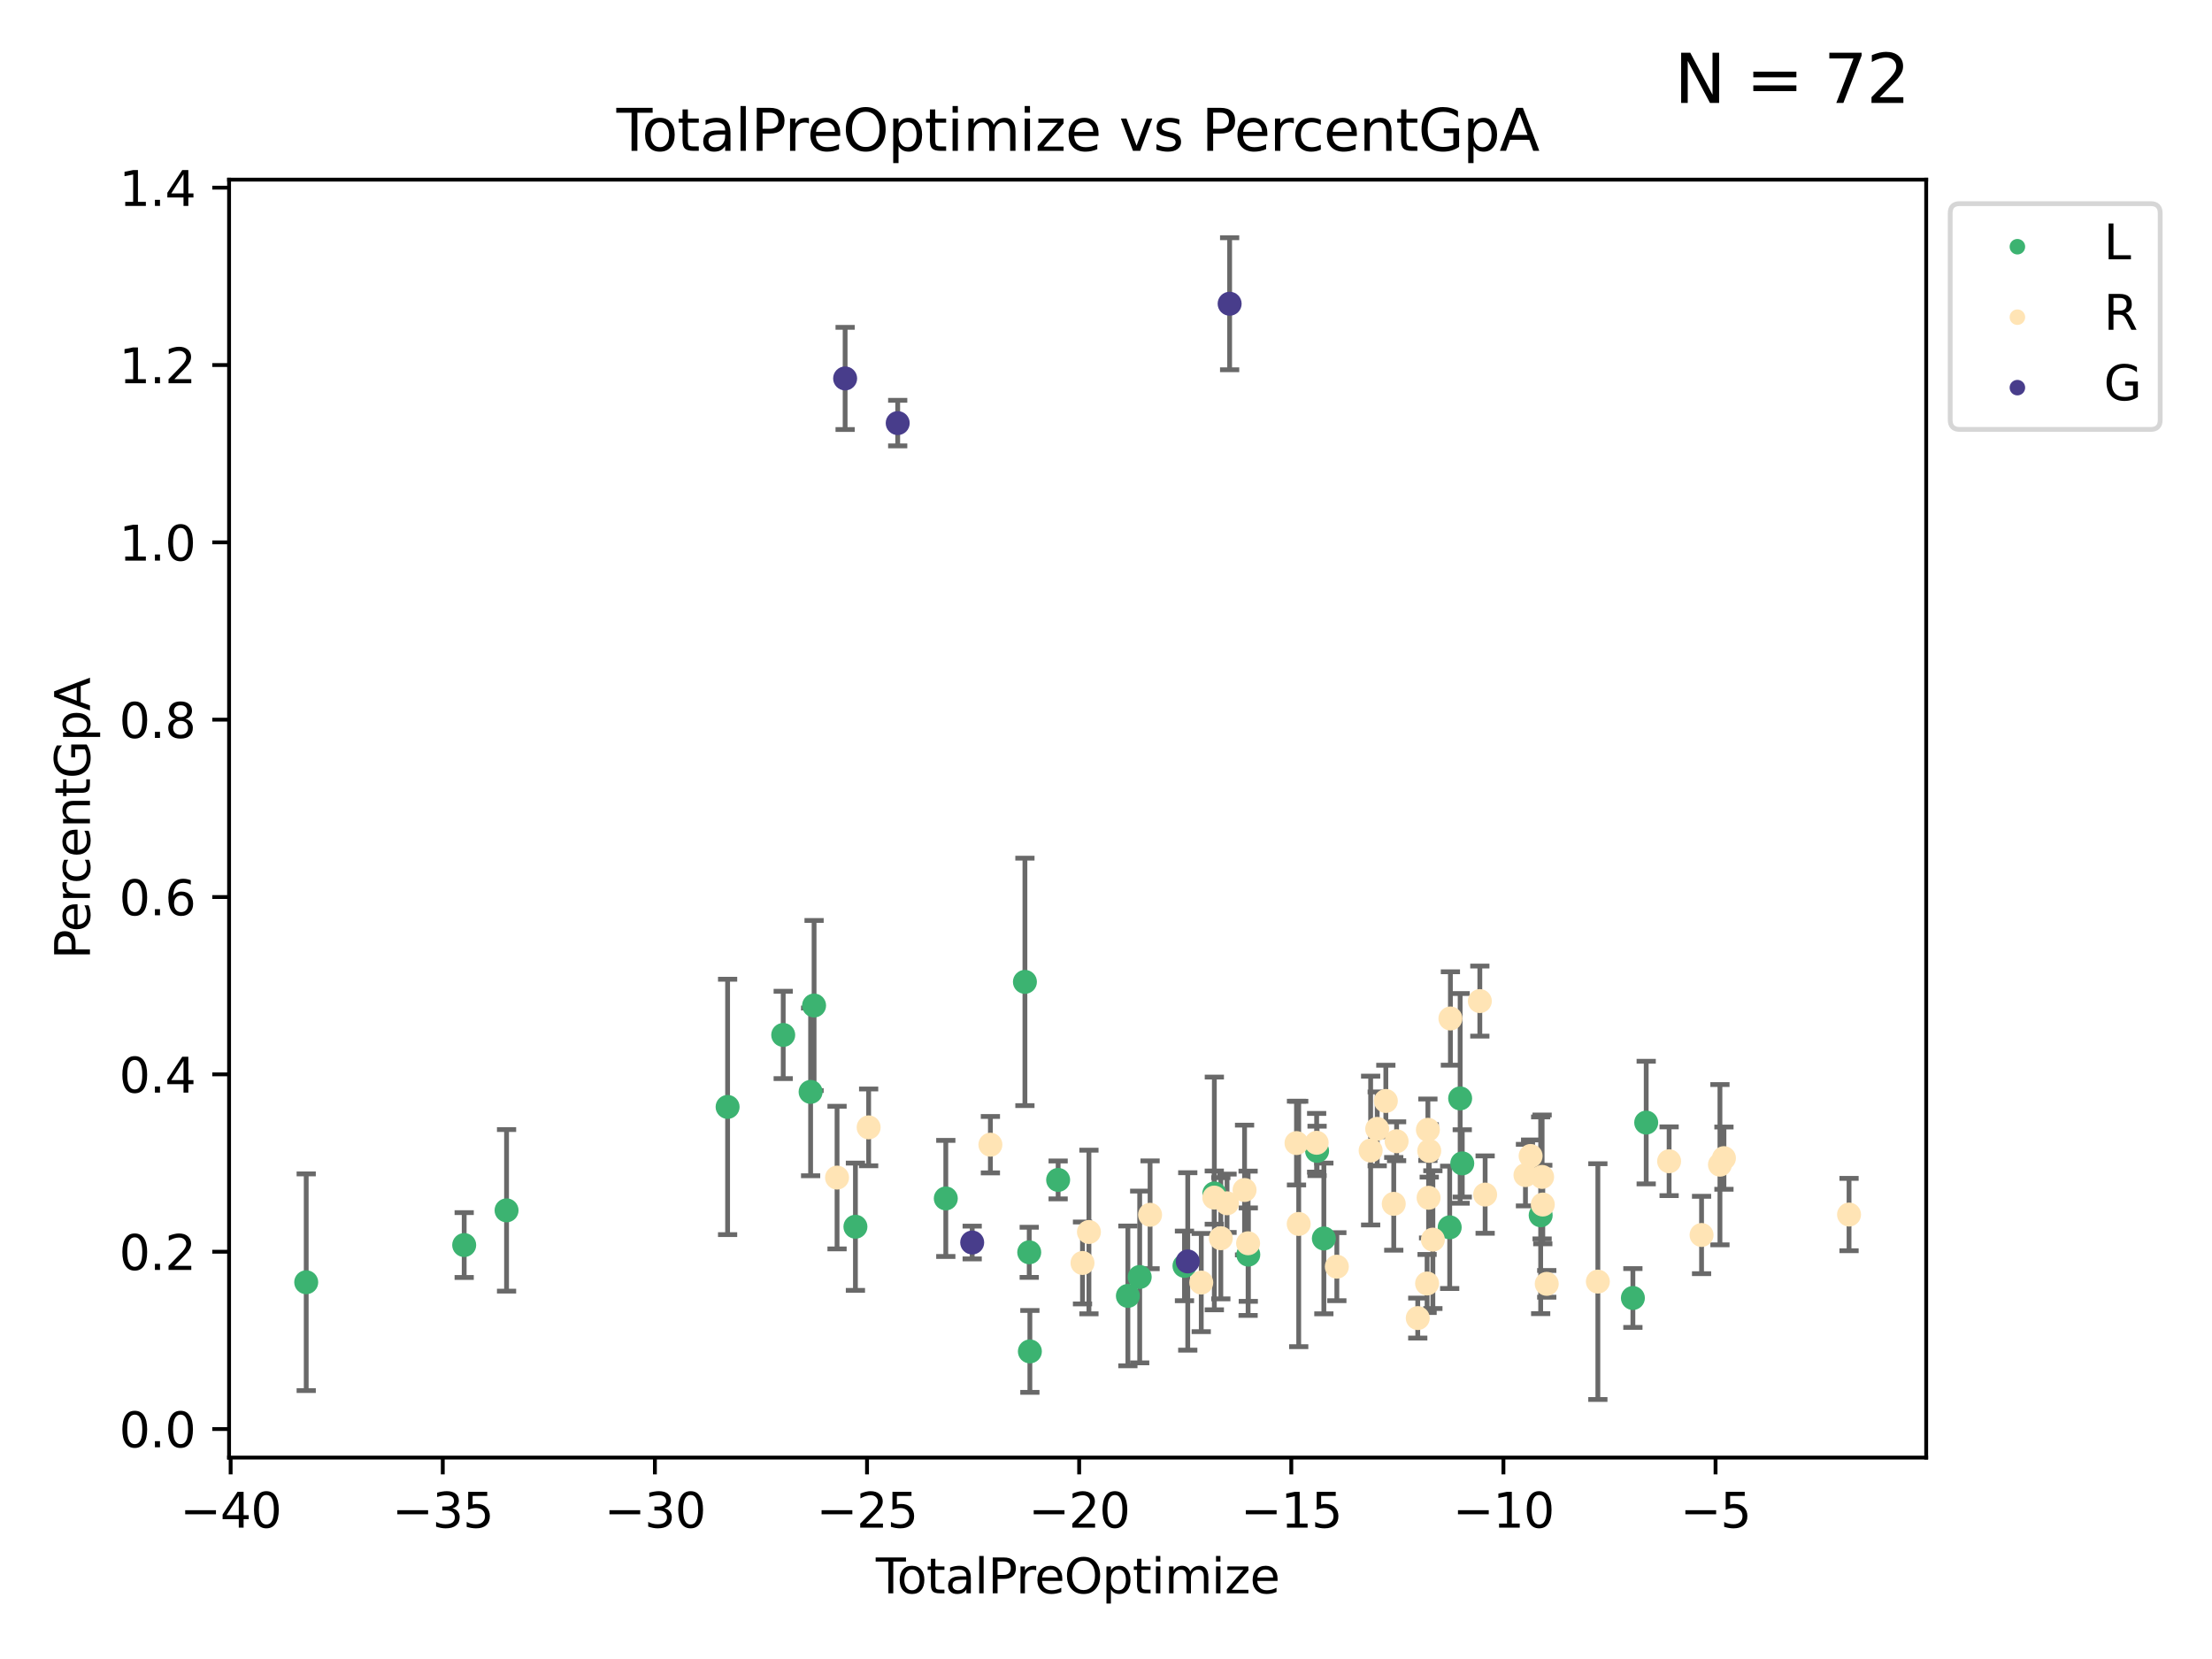 <?xml version="1.0" encoding="utf-8" standalone="no"?>
<!DOCTYPE svg PUBLIC "-//W3C//DTD SVG 1.1//EN"
  "http://www.w3.org/Graphics/SVG/1.1/DTD/svg11.dtd">
<svg xmlns:xlink="http://www.w3.org/1999/xlink" width="460.8pt" height="345.6pt" viewBox="0 0 460.8 345.6" xmlns="http://www.w3.org/2000/svg" version="1.1">
 <defs>
  <style type="text/css">*{stroke-linejoin: round; stroke-linecap: butt}</style>
 </defs>
 <g id="figure_1">
  <g id="patch_1">
   <path d="M 0 345.6 
L 460.8 345.6 
L 460.8 0 
L 0 0 
z
" style="fill: #ffffff"/>
  </g>
  <g id="axes_1">
   <g id="patch_2">
    <path d="M 47.72 303.64 
L 401.26 303.64 
L 401.26 37.423 
L 47.72 37.423 
z
" style="fill: #ffffff"/>
   </g>
   <g id="PathCollection_1">
    <defs>
     <path id="md5436f3e23" d="M 0 1.118 
C 0.297 1.118 0.581 1 0.791 0.791 
C 1 0.581 1.118 0.297 1.118 0 
C 1.118 -0.297 1 -0.581 0.791 -0.791 
C 0.581 -1 0.297 -1.118 0 -1.118 
C -0.297 -1.118 -0.581 -1 -0.791 -0.791 
C -1 -0.581 -1.118 -0.297 -1.118 0 
C -1.118 0.297 -1 0.581 -0.791 0.791 
C -0.581 1 -0.297 1.118 0 1.118 
z
" style="stroke: #3cb371"/>
    </defs>
    <g clip-path="url(#p000523c98c)">
     <use xlink:href="#md5436f3e23" x="63.79" y="267.115" style="fill: #3cb371; stroke: #3cb371"/>
     <use xlink:href="#md5436f3e23" x="96.699" y="259.367" style="fill: #3cb371; stroke: #3cb371"/>
     <use xlink:href="#md5436f3e23" x="105.525" y="252.14" style="fill: #3cb371; stroke: #3cb371"/>
     <use xlink:href="#md5436f3e23" x="151.574" y="230.592" style="fill: #3cb371; stroke: #3cb371"/>
     <use xlink:href="#md5436f3e23" x="163.158" y="215.598" style="fill: #3cb371; stroke: #3cb371"/>
     <use xlink:href="#md5436f3e23" x="168.866" y="227.459" style="fill: #3cb371; stroke: #3cb371"/>
     <use xlink:href="#md5436f3e23" x="169.588" y="209.466" style="fill: #3cb371; stroke: #3cb371"/>
     <use xlink:href="#md5436f3e23" x="178.201" y="255.55" style="fill: #3cb371; stroke: #3cb371"/>
     <use xlink:href="#md5436f3e23" x="197.028" y="249.655" style="fill: #3cb371; stroke: #3cb371"/>
     <use xlink:href="#md5436f3e23" x="213.51" y="204.543" style="fill: #3cb371; stroke: #3cb371"/>
     <use xlink:href="#md5436f3e23" x="214.408" y="260.877" style="fill: #3cb371; stroke: #3cb371"/>
     <use xlink:href="#md5436f3e23" x="214.543" y="281.525" style="fill: #3cb371; stroke: #3cb371"/>
     <use xlink:href="#md5436f3e23" x="220.43" y="245.798" style="fill: #3cb371; stroke: #3cb371"/>
     <use xlink:href="#md5436f3e23" x="234.959" y="269.961" style="fill: #3cb371; stroke: #3cb371"/>
     <use xlink:href="#md5436f3e23" x="237.42" y="266.018" style="fill: #3cb371; stroke: #3cb371"/>
     <use xlink:href="#md5436f3e23" x="246.747" y="263.708" style="fill: #3cb371; stroke: #3cb371"/>
     <use xlink:href="#md5436f3e23" x="252.97" y="248.616" style="fill: #3cb371; stroke: #3cb371"/>
     <use xlink:href="#md5436f3e23" x="260.042" y="261.36" style="fill: #3cb371; stroke: #3cb371"/>
     <use xlink:href="#md5436f3e23" x="274.372" y="239.755" style="fill: #3cb371; stroke: #3cb371"/>
     <use xlink:href="#md5436f3e23" x="275.784" y="257.994" style="fill: #3cb371; stroke: #3cb371"/>
     <use xlink:href="#md5436f3e23" x="301.998" y="255.674" style="fill: #3cb371; stroke: #3cb371"/>
     <use xlink:href="#md5436f3e23" x="304.176" y="228.816" style="fill: #3cb371; stroke: #3cb371"/>
     <use xlink:href="#md5436f3e23" x="304.616" y="242.354" style="fill: #3cb371; stroke: #3cb371"/>
     <use xlink:href="#md5436f3e23" x="320.951" y="253.167" style="fill: #3cb371; stroke: #3cb371"/>
     <use xlink:href="#md5436f3e23" x="340.161" y="270.396" style="fill: #3cb371; stroke: #3cb371"/>
     <use xlink:href="#md5436f3e23" x="342.934" y="233.853" style="fill: #3cb371; stroke: #3cb371"/>
    </g>
   </g>
   <g id="PathCollection_2">
    <defs>
     <path id="md0b2d71b03" d="M 0 1.118 
C 0.297 1.118 0.581 1 0.791 0.791 
C 1 0.581 1.118 0.297 1.118 0 
C 1.118 -0.297 1 -0.581 0.791 -0.791 
C 0.581 -1 0.297 -1.118 0 -1.118 
C -0.297 -1.118 -0.581 -1 -0.791 -0.791 
C -1 -0.581 -1.118 -0.297 -1.118 0 
C -1.118 0.297 -1 0.581 -0.791 0.791 
C -0.581 1 -0.297 1.118 0 1.118 
z
" style="stroke: #ffe4b5"/>
    </defs>
    <g clip-path="url(#p000523c98c)">
     <use xlink:href="#md0b2d71b03" x="174.373" y="245.314" style="fill: #ffe4b5; stroke: #ffe4b5"/>
     <use xlink:href="#md0b2d71b03" x="180.955" y="234.852" style="fill: #ffe4b5; stroke: #ffe4b5"/>
     <use xlink:href="#md0b2d71b03" x="206.318" y="238.459" style="fill: #ffe4b5; stroke: #ffe4b5"/>
     <use xlink:href="#md0b2d71b03" x="225.505" y="263.099" style="fill: #ffe4b5; stroke: #ffe4b5"/>
     <use xlink:href="#md0b2d71b03" x="226.845" y="256.647" style="fill: #ffe4b5; stroke: #ffe4b5"/>
     <use xlink:href="#md0b2d71b03" x="239.582" y="253.063" style="fill: #ffe4b5; stroke: #ffe4b5"/>
     <use xlink:href="#md0b2d71b03" x="250.244" y="267.18" style="fill: #ffe4b5; stroke: #ffe4b5"/>
     <use xlink:href="#md0b2d71b03" x="252.958" y="249.479" style="fill: #ffe4b5; stroke: #ffe4b5"/>
     <use xlink:href="#md0b2d71b03" x="254.319" y="257.946" style="fill: #ffe4b5; stroke: #ffe4b5"/>
     <use xlink:href="#md0b2d71b03" x="255.615" y="250.666" style="fill: #ffe4b5; stroke: #ffe4b5"/>
     <use xlink:href="#md0b2d71b03" x="259.264" y="247.899" style="fill: #ffe4b5; stroke: #ffe4b5"/>
     <use xlink:href="#md0b2d71b03" x="260.001" y="258.995" style="fill: #ffe4b5; stroke: #ffe4b5"/>
     <use xlink:href="#md0b2d71b03" x="270.085" y="238.123" style="fill: #ffe4b5; stroke: #ffe4b5"/>
     <use xlink:href="#md0b2d71b03" x="270.547" y="254.972" style="fill: #ffe4b5; stroke: #ffe4b5"/>
     <use xlink:href="#md0b2d71b03" x="274.281" y="238.06" style="fill: #ffe4b5; stroke: #ffe4b5"/>
     <use xlink:href="#md0b2d71b03" x="278.489" y="263.873" style="fill: #ffe4b5; stroke: #ffe4b5"/>
     <use xlink:href="#md0b2d71b03" x="285.531" y="239.679" style="fill: #ffe4b5; stroke: #ffe4b5"/>
     <use xlink:href="#md0b2d71b03" x="286.898" y="235.162" style="fill: #ffe4b5; stroke: #ffe4b5"/>
     <use xlink:href="#md0b2d71b03" x="288.695" y="229.353" style="fill: #ffe4b5; stroke: #ffe4b5"/>
     <use xlink:href="#md0b2d71b03" x="290.345" y="250.783" style="fill: #ffe4b5; stroke: #ffe4b5"/>
     <use xlink:href="#md0b2d71b03" x="290.937" y="237.742" style="fill: #ffe4b5; stroke: #ffe4b5"/>
     <use xlink:href="#md0b2d71b03" x="295.345" y="274.58" style="fill: #ffe4b5; stroke: #ffe4b5"/>
     <use xlink:href="#md0b2d71b03" x="297.289" y="267.375" style="fill: #ffe4b5; stroke: #ffe4b5"/>
     <use xlink:href="#md0b2d71b03" x="297.456" y="235.354" style="fill: #ffe4b5; stroke: #ffe4b5"/>
     <use xlink:href="#md0b2d71b03" x="297.601" y="249.514" style="fill: #ffe4b5; stroke: #ffe4b5"/>
     <use xlink:href="#md0b2d71b03" x="297.736" y="239.75" style="fill: #ffe4b5; stroke: #ffe4b5"/>
     <use xlink:href="#md0b2d71b03" x="298.495" y="258.24" style="fill: #ffe4b5; stroke: #ffe4b5"/>
     <use xlink:href="#md0b2d71b03" x="302.146" y="212.168" style="fill: #ffe4b5; stroke: #ffe4b5"/>
     <use xlink:href="#md0b2d71b03" x="308.277" y="208.544" style="fill: #ffe4b5; stroke: #ffe4b5"/>
     <use xlink:href="#md0b2d71b03" x="309.382" y="248.854" style="fill: #ffe4b5; stroke: #ffe4b5"/>
     <use xlink:href="#md0b2d71b03" x="317.782" y="244.796" style="fill: #ffe4b5; stroke: #ffe4b5"/>
     <use xlink:href="#md0b2d71b03" x="318.856" y="240.809" style="fill: #ffe4b5; stroke: #ffe4b5"/>
     <use xlink:href="#md0b2d71b03" x="321.252" y="245.176" style="fill: #ffe4b5; stroke: #ffe4b5"/>
     <use xlink:href="#md0b2d71b03" x="321.392" y="250.927" style="fill: #ffe4b5; stroke: #ffe4b5"/>
     <use xlink:href="#md0b2d71b03" x="322.214" y="267.451" style="fill: #ffe4b5; stroke: #ffe4b5"/>
     <use xlink:href="#md0b2d71b03" x="332.864" y="266.98" style="fill: #ffe4b5; stroke: #ffe4b5"/>
     <use xlink:href="#md0b2d71b03" x="347.707" y="241.91" style="fill: #ffe4b5; stroke: #ffe4b5"/>
     <use xlink:href="#md0b2d71b03" x="354.467" y="257.27" style="fill: #ffe4b5; stroke: #ffe4b5"/>
     <use xlink:href="#md0b2d71b03" x="358.296" y="242.626" style="fill: #ffe4b5; stroke: #ffe4b5"/>
     <use xlink:href="#md0b2d71b03" x="359.13" y="241.261" style="fill: #ffe4b5; stroke: #ffe4b5"/>
     <use xlink:href="#md0b2d71b03" x="385.19" y="253.013" style="fill: #ffe4b5; stroke: #ffe4b5"/>
    </g>
   </g>
   <g id="PathCollection_3">
    <defs>
     <path id="mb21bcfacf1" d="M 0 1.118 
C 0.297 1.118 0.581 1 0.791 0.791 
C 1 0.581 1.118 0.297 1.118 0 
C 1.118 -0.297 1 -0.581 0.791 -0.791 
C 0.581 -1 0.297 -1.118 0 -1.118 
C -0.297 -1.118 -0.581 -1 -0.791 -0.791 
C -1 -0.581 -1.118 -0.297 -1.118 0 
C -1.118 0.297 -1 0.581 -0.791 0.791 
C -0.581 1 -0.297 1.118 0 1.118 
z
" style="stroke: #483d8b"/>
    </defs>
    <g clip-path="url(#p000523c98c)">
     <use xlink:href="#mb21bcfacf1" x="176.055" y="78.835" style="fill: #483d8b; stroke: #483d8b"/>
     <use xlink:href="#mb21bcfacf1" x="187.009" y="88.139" style="fill: #483d8b; stroke: #483d8b"/>
     <use xlink:href="#mb21bcfacf1" x="202.525" y="258.837" style="fill: #483d8b; stroke: #483d8b"/>
     <use xlink:href="#mb21bcfacf1" x="247.431" y="262.779" style="fill: #483d8b; stroke: #483d8b"/>
     <use xlink:href="#mb21bcfacf1" x="256.156" y="63.275" style="fill: #483d8b; stroke: #483d8b"/>
    </g>
   </g>
   <g id="matplotlib.axis_1">
    <g id="xtick_1">
     <g id="line2d_1">
      <defs>
       <path id="m99e0ae5849" d="M 0 0 
L 0 3.5 
" style="stroke: #000000; stroke-width: 0.8"/>
      </defs>
      <g>
       <use xlink:href="#m99e0ae5849" x="48.047" y="303.64" style="stroke: #000000; stroke-width: 0.8"/>
      </g>
     </g>
     <g id="text_1">
      <!-- −40 -->
      <g transform="translate(37.494 318.238)scale(0.1 -0.1)">
       <defs>
        <path id="DejaVuSans-2212" d="M 678 2272 
L 4684 2272 
L 4684 1741 
L 678 1741 
L 678 2272 
z
" transform="scale(0.016)"/>
        <path id="DejaVuSans-34" d="M 2419 4116 
L 825 1625 
L 2419 1625 
L 2419 4116 
z
M 2253 4666 
L 3047 4666 
L 3047 1625 
L 3713 1625 
L 3713 1100 
L 3047 1100 
L 3047 0 
L 2419 0 
L 2419 1100 
L 313 1100 
L 313 1709 
L 2253 4666 
z
" transform="scale(0.016)"/>
        <path id="DejaVuSans-30" d="M 2034 4250 
Q 1547 4250 1301 3770 
Q 1056 3291 1056 2328 
Q 1056 1369 1301 889 
Q 1547 409 2034 409 
Q 2525 409 2770 889 
Q 3016 1369 3016 2328 
Q 3016 3291 2770 3770 
Q 2525 4250 2034 4250 
z
M 2034 4750 
Q 2819 4750 3233 4129 
Q 3647 3509 3647 2328 
Q 3647 1150 3233 529 
Q 2819 -91 2034 -91 
Q 1250 -91 836 529 
Q 422 1150 422 2328 
Q 422 3509 836 4129 
Q 1250 4750 2034 4750 
z
" transform="scale(0.016)"/>
       </defs>
       <use xlink:href="#DejaVuSans-2212"/>
       <use xlink:href="#DejaVuSans-34" x="83.789"/>
       <use xlink:href="#DejaVuSans-30" x="147.412"/>
      </g>
     </g>
    </g>
    <g id="xtick_2">
     <g id="line2d_2">
      <g>
       <use xlink:href="#m99e0ae5849" x="92.237" y="303.64" style="stroke: #000000; stroke-width: 0.8"/>
      </g>
     </g>
     <g id="text_2">
      <!-- −35 -->
      <g transform="translate(81.685 318.238)scale(0.1 -0.1)">
       <defs>
        <path id="DejaVuSans-33" d="M 2597 2516 
Q 3050 2419 3304 2112 
Q 3559 1806 3559 1356 
Q 3559 666 3084 287 
Q 2609 -91 1734 -91 
Q 1441 -91 1130 -33 
Q 819 25 488 141 
L 488 750 
Q 750 597 1062 519 
Q 1375 441 1716 441 
Q 2309 441 2620 675 
Q 2931 909 2931 1356 
Q 2931 1769 2642 2001 
Q 2353 2234 1838 2234 
L 1294 2234 
L 1294 2753 
L 1863 2753 
Q 2328 2753 2575 2939 
Q 2822 3125 2822 3475 
Q 2822 3834 2567 4026 
Q 2313 4219 1838 4219 
Q 1578 4219 1281 4162 
Q 984 4106 628 3988 
L 628 4550 
Q 988 4650 1302 4700 
Q 1616 4750 1894 4750 
Q 2613 4750 3031 4423 
Q 3450 4097 3450 3541 
Q 3450 3153 3228 2886 
Q 3006 2619 2597 2516 
z
" transform="scale(0.016)"/>
        <path id="DejaVuSans-35" d="M 691 4666 
L 3169 4666 
L 3169 4134 
L 1269 4134 
L 1269 2991 
Q 1406 3038 1543 3061 
Q 1681 3084 1819 3084 
Q 2600 3084 3056 2656 
Q 3513 2228 3513 1497 
Q 3513 744 3044 326 
Q 2575 -91 1722 -91 
Q 1428 -91 1123 -41 
Q 819 9 494 109 
L 494 744 
Q 775 591 1075 516 
Q 1375 441 1709 441 
Q 2250 441 2565 725 
Q 2881 1009 2881 1497 
Q 2881 1984 2565 2268 
Q 2250 2553 1709 2553 
Q 1456 2553 1204 2497 
Q 953 2441 691 2322 
L 691 4666 
z
" transform="scale(0.016)"/>
       </defs>
       <use xlink:href="#DejaVuSans-2212"/>
       <use xlink:href="#DejaVuSans-33" x="83.789"/>
       <use xlink:href="#DejaVuSans-35" x="147.412"/>
      </g>
     </g>
    </g>
    <g id="xtick_3">
     <g id="line2d_3">
      <g>
       <use xlink:href="#m99e0ae5849" x="136.428" y="303.64" style="stroke: #000000; stroke-width: 0.8"/>
      </g>
     </g>
     <g id="text_3">
      <!-- −30 -->
      <g transform="translate(125.875 318.238)scale(0.1 -0.1)">
       <use xlink:href="#DejaVuSans-2212"/>
       <use xlink:href="#DejaVuSans-33" x="83.789"/>
       <use xlink:href="#DejaVuSans-30" x="147.412"/>
      </g>
     </g>
    </g>
    <g id="xtick_4">
     <g id="line2d_4">
      <g>
       <use xlink:href="#m99e0ae5849" x="180.618" y="303.64" style="stroke: #000000; stroke-width: 0.8"/>
      </g>
     </g>
     <g id="text_4">
      <!-- −25 -->
      <g transform="translate(170.066 318.238)scale(0.1 -0.1)">
       <defs>
        <path id="DejaVuSans-32" d="M 1228 531 
L 3431 531 
L 3431 0 
L 469 0 
L 469 531 
Q 828 903 1448 1529 
Q 2069 2156 2228 2338 
Q 2531 2678 2651 2914 
Q 2772 3150 2772 3378 
Q 2772 3750 2511 3984 
Q 2250 4219 1831 4219 
Q 1534 4219 1204 4116 
Q 875 4013 500 3803 
L 500 4441 
Q 881 4594 1212 4672 
Q 1544 4750 1819 4750 
Q 2544 4750 2975 4387 
Q 3406 4025 3406 3419 
Q 3406 3131 3298 2873 
Q 3191 2616 2906 2266 
Q 2828 2175 2409 1742 
Q 1991 1309 1228 531 
z
" transform="scale(0.016)"/>
       </defs>
       <use xlink:href="#DejaVuSans-2212"/>
       <use xlink:href="#DejaVuSans-32" x="83.789"/>
       <use xlink:href="#DejaVuSans-35" x="147.412"/>
      </g>
     </g>
    </g>
    <g id="xtick_5">
     <g id="line2d_5">
      <g>
       <use xlink:href="#m99e0ae5849" x="224.809" y="303.64" style="stroke: #000000; stroke-width: 0.8"/>
      </g>
     </g>
     <g id="text_5">
      <!-- −20 -->
      <g transform="translate(214.256 318.238)scale(0.1 -0.1)">
       <use xlink:href="#DejaVuSans-2212"/>
       <use xlink:href="#DejaVuSans-32" x="83.789"/>
       <use xlink:href="#DejaVuSans-30" x="147.412"/>
      </g>
     </g>
    </g>
    <g id="xtick_6">
     <g id="line2d_6">
      <g>
       <use xlink:href="#m99e0ae5849" x="268.999" y="303.64" style="stroke: #000000; stroke-width: 0.8"/>
      </g>
     </g>
     <g id="text_6">
      <!-- −15 -->
      <g transform="translate(258.447 318.238)scale(0.1 -0.1)">
       <defs>
        <path id="DejaVuSans-31" d="M 794 531 
L 1825 531 
L 1825 4091 
L 703 3866 
L 703 4441 
L 1819 4666 
L 2450 4666 
L 2450 531 
L 3481 531 
L 3481 0 
L 794 0 
L 794 531 
z
" transform="scale(0.016)"/>
       </defs>
       <use xlink:href="#DejaVuSans-2212"/>
       <use xlink:href="#DejaVuSans-31" x="83.789"/>
       <use xlink:href="#DejaVuSans-35" x="147.412"/>
      </g>
     </g>
    </g>
    <g id="xtick_7">
     <g id="line2d_7">
      <g>
       <use xlink:href="#m99e0ae5849" x="313.19" y="303.64" style="stroke: #000000; stroke-width: 0.8"/>
      </g>
     </g>
     <g id="text_7">
      <!-- −10 -->
      <g transform="translate(302.637 318.238)scale(0.1 -0.1)">
       <use xlink:href="#DejaVuSans-2212"/>
       <use xlink:href="#DejaVuSans-31" x="83.789"/>
       <use xlink:href="#DejaVuSans-30" x="147.412"/>
      </g>
     </g>
    </g>
    <g id="xtick_8">
     <g id="line2d_8">
      <g>
       <use xlink:href="#m99e0ae5849" x="357.38" y="303.64" style="stroke: #000000; stroke-width: 0.8"/>
      </g>
     </g>
     <g id="text_8">
      <!-- −5 -->
      <g transform="translate(350.009 318.238)scale(0.1 -0.1)">
       <use xlink:href="#DejaVuSans-2212"/>
       <use xlink:href="#DejaVuSans-35" x="83.789"/>
      </g>
     </g>
    </g>
    <g id="text_9">
     <!-- TotalPreOptimize -->
     <g transform="translate(182.447 331.917)scale(0.1 -0.1)">
      <defs>
       <path id="DejaVuSans-54" d="M -19 4666 
L 3928 4666 
L 3928 4134 
L 2272 4134 
L 2272 0 
L 1638 0 
L 1638 4134 
L -19 4134 
L -19 4666 
z
" transform="scale(0.016)"/>
       <path id="DejaVuSans-6f" d="M 1959 3097 
Q 1497 3097 1228 2736 
Q 959 2375 959 1747 
Q 959 1119 1226 758 
Q 1494 397 1959 397 
Q 2419 397 2687 759 
Q 2956 1122 2956 1747 
Q 2956 2369 2687 2733 
Q 2419 3097 1959 3097 
z
M 1959 3584 
Q 2709 3584 3137 3096 
Q 3566 2609 3566 1747 
Q 3566 888 3137 398 
Q 2709 -91 1959 -91 
Q 1206 -91 779 398 
Q 353 888 353 1747 
Q 353 2609 779 3096 
Q 1206 3584 1959 3584 
z
" transform="scale(0.016)"/>
       <path id="DejaVuSans-74" d="M 1172 4494 
L 1172 3500 
L 2356 3500 
L 2356 3053 
L 1172 3053 
L 1172 1153 
Q 1172 725 1289 603 
Q 1406 481 1766 481 
L 2356 481 
L 2356 0 
L 1766 0 
Q 1100 0 847 248 
Q 594 497 594 1153 
L 594 3053 
L 172 3053 
L 172 3500 
L 594 3500 
L 594 4494 
L 1172 4494 
z
" transform="scale(0.016)"/>
       <path id="DejaVuSans-61" d="M 2194 1759 
Q 1497 1759 1228 1600 
Q 959 1441 959 1056 
Q 959 750 1161 570 
Q 1363 391 1709 391 
Q 2188 391 2477 730 
Q 2766 1069 2766 1631 
L 2766 1759 
L 2194 1759 
z
M 3341 1997 
L 3341 0 
L 2766 0 
L 2766 531 
Q 2569 213 2275 61 
Q 1981 -91 1556 -91 
Q 1019 -91 701 211 
Q 384 513 384 1019 
Q 384 1609 779 1909 
Q 1175 2209 1959 2209 
L 2766 2209 
L 2766 2266 
Q 2766 2663 2505 2880 
Q 2244 3097 1772 3097 
Q 1472 3097 1187 3025 
Q 903 2953 641 2809 
L 641 3341 
Q 956 3463 1253 3523 
Q 1550 3584 1831 3584 
Q 2591 3584 2966 3190 
Q 3341 2797 3341 1997 
z
" transform="scale(0.016)"/>
       <path id="DejaVuSans-6c" d="M 603 4863 
L 1178 4863 
L 1178 0 
L 603 0 
L 603 4863 
z
" transform="scale(0.016)"/>
       <path id="DejaVuSans-50" d="M 1259 4147 
L 1259 2394 
L 2053 2394 
Q 2494 2394 2734 2622 
Q 2975 2850 2975 3272 
Q 2975 3691 2734 3919 
Q 2494 4147 2053 4147 
L 1259 4147 
z
M 628 4666 
L 2053 4666 
Q 2838 4666 3239 4311 
Q 3641 3956 3641 3272 
Q 3641 2581 3239 2228 
Q 2838 1875 2053 1875 
L 1259 1875 
L 1259 0 
L 628 0 
L 628 4666 
z
" transform="scale(0.016)"/>
       <path id="DejaVuSans-72" d="M 2631 2963 
Q 2534 3019 2420 3045 
Q 2306 3072 2169 3072 
Q 1681 3072 1420 2755 
Q 1159 2438 1159 1844 
L 1159 0 
L 581 0 
L 581 3500 
L 1159 3500 
L 1159 2956 
Q 1341 3275 1631 3429 
Q 1922 3584 2338 3584 
Q 2397 3584 2469 3576 
Q 2541 3569 2628 3553 
L 2631 2963 
z
" transform="scale(0.016)"/>
       <path id="DejaVuSans-65" d="M 3597 1894 
L 3597 1613 
L 953 1613 
Q 991 1019 1311 708 
Q 1631 397 2203 397 
Q 2534 397 2845 478 
Q 3156 559 3463 722 
L 3463 178 
Q 3153 47 2828 -22 
Q 2503 -91 2169 -91 
Q 1331 -91 842 396 
Q 353 884 353 1716 
Q 353 2575 817 3079 
Q 1281 3584 2069 3584 
Q 2775 3584 3186 3129 
Q 3597 2675 3597 1894 
z
M 3022 2063 
Q 3016 2534 2758 2815 
Q 2500 3097 2075 3097 
Q 1594 3097 1305 2825 
Q 1016 2553 972 2059 
L 3022 2063 
z
" transform="scale(0.016)"/>
       <path id="DejaVuSans-4f" d="M 2522 4238 
Q 1834 4238 1429 3725 
Q 1025 3213 1025 2328 
Q 1025 1447 1429 934 
Q 1834 422 2522 422 
Q 3209 422 3611 934 
Q 4013 1447 4013 2328 
Q 4013 3213 3611 3725 
Q 3209 4238 2522 4238 
z
M 2522 4750 
Q 3503 4750 4090 4092 
Q 4678 3434 4678 2328 
Q 4678 1225 4090 567 
Q 3503 -91 2522 -91 
Q 1538 -91 948 565 
Q 359 1222 359 2328 
Q 359 3434 948 4092 
Q 1538 4750 2522 4750 
z
" transform="scale(0.016)"/>
       <path id="DejaVuSans-70" d="M 1159 525 
L 1159 -1331 
L 581 -1331 
L 581 3500 
L 1159 3500 
L 1159 2969 
Q 1341 3281 1617 3432 
Q 1894 3584 2278 3584 
Q 2916 3584 3314 3078 
Q 3713 2572 3713 1747 
Q 3713 922 3314 415 
Q 2916 -91 2278 -91 
Q 1894 -91 1617 61 
Q 1341 213 1159 525 
z
M 3116 1747 
Q 3116 2381 2855 2742 
Q 2594 3103 2138 3103 
Q 1681 3103 1420 2742 
Q 1159 2381 1159 1747 
Q 1159 1113 1420 752 
Q 1681 391 2138 391 
Q 2594 391 2855 752 
Q 3116 1113 3116 1747 
z
" transform="scale(0.016)"/>
       <path id="DejaVuSans-69" d="M 603 3500 
L 1178 3500 
L 1178 0 
L 603 0 
L 603 3500 
z
M 603 4863 
L 1178 4863 
L 1178 4134 
L 603 4134 
L 603 4863 
z
" transform="scale(0.016)"/>
       <path id="DejaVuSans-6d" d="M 3328 2828 
Q 3544 3216 3844 3400 
Q 4144 3584 4550 3584 
Q 5097 3584 5394 3201 
Q 5691 2819 5691 2113 
L 5691 0 
L 5113 0 
L 5113 2094 
Q 5113 2597 4934 2840 
Q 4756 3084 4391 3084 
Q 3944 3084 3684 2787 
Q 3425 2491 3425 1978 
L 3425 0 
L 2847 0 
L 2847 2094 
Q 2847 2600 2669 2842 
Q 2491 3084 2119 3084 
Q 1678 3084 1418 2786 
Q 1159 2488 1159 1978 
L 1159 0 
L 581 0 
L 581 3500 
L 1159 3500 
L 1159 2956 
Q 1356 3278 1631 3431 
Q 1906 3584 2284 3584 
Q 2666 3584 2933 3390 
Q 3200 3197 3328 2828 
z
" transform="scale(0.016)"/>
       <path id="DejaVuSans-7a" d="M 353 3500 
L 3084 3500 
L 3084 2975 
L 922 459 
L 3084 459 
L 3084 0 
L 275 0 
L 275 525 
L 2438 3041 
L 353 3041 
L 353 3500 
z
" transform="scale(0.016)"/>
      </defs>
      <use xlink:href="#DejaVuSans-54"/>
      <use xlink:href="#DejaVuSans-6f" x="44.084"/>
      <use xlink:href="#DejaVuSans-74" x="105.266"/>
      <use xlink:href="#DejaVuSans-61" x="144.475"/>
      <use xlink:href="#DejaVuSans-6c" x="205.754"/>
      <use xlink:href="#DejaVuSans-50" x="233.537"/>
      <use xlink:href="#DejaVuSans-72" x="292.09"/>
      <use xlink:href="#DejaVuSans-65" x="330.953"/>
      <use xlink:href="#DejaVuSans-4f" x="392.477"/>
      <use xlink:href="#DejaVuSans-70" x="471.188"/>
      <use xlink:href="#DejaVuSans-74" x="534.664"/>
      <use xlink:href="#DejaVuSans-69" x="573.873"/>
      <use xlink:href="#DejaVuSans-6d" x="601.656"/>
      <use xlink:href="#DejaVuSans-69" x="699.068"/>
      <use xlink:href="#DejaVuSans-7a" x="726.852"/>
      <use xlink:href="#DejaVuSans-65" x="779.342"/>
     </g>
    </g>
   </g>
   <g id="matplotlib.axis_2">
    <g id="ytick_1">
     <g id="line2d_9">
      <defs>
       <path id="m83e82f3298" d="M 0 0 
L -3.5 0 
" style="stroke: #000000; stroke-width: 0.8"/>
      </defs>
      <g>
       <use xlink:href="#m83e82f3298" x="47.72" y="297.695" style="stroke: #000000; stroke-width: 0.8"/>
      </g>
     </g>
     <g id="text_10">
      <!-- 0.0 -->
      <g transform="translate(24.817 301.494)scale(0.1 -0.1)">
       <defs>
        <path id="DejaVuSans-2e" d="M 684 794 
L 1344 794 
L 1344 0 
L 684 0 
L 684 794 
z
" transform="scale(0.016)"/>
       </defs>
       <use xlink:href="#DejaVuSans-30"/>
       <use xlink:href="#DejaVuSans-2e" x="63.623"/>
       <use xlink:href="#DejaVuSans-30" x="95.41"/>
      </g>
     </g>
    </g>
    <g id="ytick_2">
     <g id="line2d_10">
      <g>
       <use xlink:href="#m83e82f3298" x="47.72" y="260.752" style="stroke: #000000; stroke-width: 0.8"/>
      </g>
     </g>
     <g id="text_11">
      <!-- 0.2 -->
      <g transform="translate(24.817 264.551)scale(0.1 -0.1)">
       <use xlink:href="#DejaVuSans-30"/>
       <use xlink:href="#DejaVuSans-2e" x="63.623"/>
       <use xlink:href="#DejaVuSans-32" x="95.41"/>
      </g>
     </g>
    </g>
    <g id="ytick_3">
     <g id="line2d_11">
      <g>
       <use xlink:href="#m83e82f3298" x="47.72" y="223.809" style="stroke: #000000; stroke-width: 0.8"/>
      </g>
     </g>
     <g id="text_12">
      <!-- 0.4 -->
      <g transform="translate(24.817 227.609)scale(0.1 -0.1)">
       <use xlink:href="#DejaVuSans-30"/>
       <use xlink:href="#DejaVuSans-2e" x="63.623"/>
       <use xlink:href="#DejaVuSans-34" x="95.41"/>
      </g>
     </g>
    </g>
    <g id="ytick_4">
     <g id="line2d_12">
      <g>
       <use xlink:href="#m83e82f3298" x="47.72" y="186.867" style="stroke: #000000; stroke-width: 0.8"/>
      </g>
     </g>
     <g id="text_13">
      <!-- 0.6 -->
      <g transform="translate(24.817 190.666)scale(0.1 -0.1)">
       <defs>
        <path id="DejaVuSans-36" d="M 2113 2584 
Q 1688 2584 1439 2293 
Q 1191 2003 1191 1497 
Q 1191 994 1439 701 
Q 1688 409 2113 409 
Q 2538 409 2786 701 
Q 3034 994 3034 1497 
Q 3034 2003 2786 2293 
Q 2538 2584 2113 2584 
z
M 3366 4563 
L 3366 3988 
Q 3128 4100 2886 4159 
Q 2644 4219 2406 4219 
Q 1781 4219 1451 3797 
Q 1122 3375 1075 2522 
Q 1259 2794 1537 2939 
Q 1816 3084 2150 3084 
Q 2853 3084 3261 2657 
Q 3669 2231 3669 1497 
Q 3669 778 3244 343 
Q 2819 -91 2113 -91 
Q 1303 -91 875 529 
Q 447 1150 447 2328 
Q 447 3434 972 4092 
Q 1497 4750 2381 4750 
Q 2619 4750 2861 4703 
Q 3103 4656 3366 4563 
z
" transform="scale(0.016)"/>
       </defs>
       <use xlink:href="#DejaVuSans-30"/>
       <use xlink:href="#DejaVuSans-2e" x="63.623"/>
       <use xlink:href="#DejaVuSans-36" x="95.41"/>
      </g>
     </g>
    </g>
    <g id="ytick_5">
     <g id="line2d_13">
      <g>
       <use xlink:href="#m83e82f3298" x="47.72" y="149.924" style="stroke: #000000; stroke-width: 0.8"/>
      </g>
     </g>
     <g id="text_14">
      <!-- 0.8 -->
      <g transform="translate(24.817 153.724)scale(0.1 -0.1)">
       <defs>
        <path id="DejaVuSans-38" d="M 2034 2216 
Q 1584 2216 1326 1975 
Q 1069 1734 1069 1313 
Q 1069 891 1326 650 
Q 1584 409 2034 409 
Q 2484 409 2743 651 
Q 3003 894 3003 1313 
Q 3003 1734 2745 1975 
Q 2488 2216 2034 2216 
z
M 1403 2484 
Q 997 2584 770 2862 
Q 544 3141 544 3541 
Q 544 4100 942 4425 
Q 1341 4750 2034 4750 
Q 2731 4750 3128 4425 
Q 3525 4100 3525 3541 
Q 3525 3141 3298 2862 
Q 3072 2584 2669 2484 
Q 3125 2378 3379 2068 
Q 3634 1759 3634 1313 
Q 3634 634 3220 271 
Q 2806 -91 2034 -91 
Q 1263 -91 848 271 
Q 434 634 434 1313 
Q 434 1759 690 2068 
Q 947 2378 1403 2484 
z
M 1172 3481 
Q 1172 3119 1398 2916 
Q 1625 2713 2034 2713 
Q 2441 2713 2670 2916 
Q 2900 3119 2900 3481 
Q 2900 3844 2670 4047 
Q 2441 4250 2034 4250 
Q 1625 4250 1398 4047 
Q 1172 3844 1172 3481 
z
" transform="scale(0.016)"/>
       </defs>
       <use xlink:href="#DejaVuSans-30"/>
       <use xlink:href="#DejaVuSans-2e" x="63.623"/>
       <use xlink:href="#DejaVuSans-38" x="95.41"/>
      </g>
     </g>
    </g>
    <g id="ytick_6">
     <g id="line2d_14">
      <g>
       <use xlink:href="#m83e82f3298" x="47.72" y="112.982" style="stroke: #000000; stroke-width: 0.8"/>
      </g>
     </g>
     <g id="text_15">
      <!-- 1.0 -->
      <g transform="translate(24.817 116.781)scale(0.1 -0.1)">
       <use xlink:href="#DejaVuSans-31"/>
       <use xlink:href="#DejaVuSans-2e" x="63.623"/>
       <use xlink:href="#DejaVuSans-30" x="95.41"/>
      </g>
     </g>
    </g>
    <g id="ytick_7">
     <g id="line2d_15">
      <g>
       <use xlink:href="#m83e82f3298" x="47.72" y="76.039" style="stroke: #000000; stroke-width: 0.8"/>
      </g>
     </g>
     <g id="text_16">
      <!-- 1.2 -->
      <g transform="translate(24.817 79.839)scale(0.1 -0.1)">
       <use xlink:href="#DejaVuSans-31"/>
       <use xlink:href="#DejaVuSans-2e" x="63.623"/>
       <use xlink:href="#DejaVuSans-32" x="95.41"/>
      </g>
     </g>
    </g>
    <g id="ytick_8">
     <g id="line2d_16">
      <g>
       <use xlink:href="#m83e82f3298" x="47.72" y="39.097" style="stroke: #000000; stroke-width: 0.8"/>
      </g>
     </g>
     <g id="text_17">
      <!-- 1.4 -->
      <g transform="translate(24.817 42.896)scale(0.1 -0.1)">
       <use xlink:href="#DejaVuSans-31"/>
       <use xlink:href="#DejaVuSans-2e" x="63.623"/>
       <use xlink:href="#DejaVuSans-34" x="95.41"/>
      </g>
     </g>
    </g>
    <g id="text_18">
     <!-- PercentGpA -->
     <g transform="translate(18.737 199.808)rotate(-90)scale(0.1 -0.1)">
      <defs>
       <path id="DejaVuSans-63" d="M 3122 3366 
L 3122 2828 
Q 2878 2963 2633 3030 
Q 2388 3097 2138 3097 
Q 1578 3097 1268 2742 
Q 959 2388 959 1747 
Q 959 1106 1268 751 
Q 1578 397 2138 397 
Q 2388 397 2633 464 
Q 2878 531 3122 666 
L 3122 134 
Q 2881 22 2623 -34 
Q 2366 -91 2075 -91 
Q 1284 -91 818 406 
Q 353 903 353 1747 
Q 353 2603 823 3093 
Q 1294 3584 2113 3584 
Q 2378 3584 2631 3529 
Q 2884 3475 3122 3366 
z
" transform="scale(0.016)"/>
       <path id="DejaVuSans-6e" d="M 3513 2113 
L 3513 0 
L 2938 0 
L 2938 2094 
Q 2938 2591 2744 2837 
Q 2550 3084 2163 3084 
Q 1697 3084 1428 2787 
Q 1159 2491 1159 1978 
L 1159 0 
L 581 0 
L 581 3500 
L 1159 3500 
L 1159 2956 
Q 1366 3272 1645 3428 
Q 1925 3584 2291 3584 
Q 2894 3584 3203 3211 
Q 3513 2838 3513 2113 
z
" transform="scale(0.016)"/>
       <path id="DejaVuSans-47" d="M 3809 666 
L 3809 1919 
L 2778 1919 
L 2778 2438 
L 4434 2438 
L 4434 434 
Q 4069 175 3628 42 
Q 3188 -91 2688 -91 
Q 1594 -91 976 548 
Q 359 1188 359 2328 
Q 359 3472 976 4111 
Q 1594 4750 2688 4750 
Q 3144 4750 3555 4637 
Q 3966 4525 4313 4306 
L 4313 3634 
Q 3963 3931 3569 4081 
Q 3175 4231 2741 4231 
Q 1884 4231 1454 3753 
Q 1025 3275 1025 2328 
Q 1025 1384 1454 906 
Q 1884 428 2741 428 
Q 3075 428 3337 486 
Q 3600 544 3809 666 
z
" transform="scale(0.016)"/>
       <path id="DejaVuSans-41" d="M 2188 4044 
L 1331 1722 
L 3047 1722 
L 2188 4044 
z
M 1831 4666 
L 2547 4666 
L 4325 0 
L 3669 0 
L 3244 1197 
L 1141 1197 
L 716 0 
L 50 0 
L 1831 4666 
z
" transform="scale(0.016)"/>
      </defs>
      <use xlink:href="#DejaVuSans-50"/>
      <use xlink:href="#DejaVuSans-65" x="56.678"/>
      <use xlink:href="#DejaVuSans-72" x="118.201"/>
      <use xlink:href="#DejaVuSans-63" x="157.064"/>
      <use xlink:href="#DejaVuSans-65" x="212.045"/>
      <use xlink:href="#DejaVuSans-6e" x="273.568"/>
      <use xlink:href="#DejaVuSans-74" x="336.947"/>
      <use xlink:href="#DejaVuSans-47" x="376.156"/>
      <use xlink:href="#DejaVuSans-70" x="453.646"/>
      <use xlink:href="#DejaVuSans-41" x="517.123"/>
     </g>
    </g>
   </g>
   <g id="LineCollection_1">
    <path d="M 63.79 289.687 
L 63.79 244.543 
" clip-path="url(#p000523c98c)" style="fill: none; stroke: #696969"/>
    <path d="M 96.699 266.12 
L 96.699 252.613 
" clip-path="url(#p000523c98c)" style="fill: none; stroke: #696969"/>
    <path d="M 105.525 268.968 
L 105.525 235.312 
" clip-path="url(#p000523c98c)" style="fill: none; stroke: #696969"/>
    <path d="M 151.574 257.191 
L 151.574 203.994 
" clip-path="url(#p000523c98c)" style="fill: none; stroke: #696969"/>
    <path d="M 163.158 224.693 
L 163.158 206.502 
" clip-path="url(#p000523c98c)" style="fill: none; stroke: #696969"/>
    <path d="M 168.866 244.93 
L 168.866 209.989 
" clip-path="url(#p000523c98c)" style="fill: none; stroke: #696969"/>
    <path d="M 169.588 227.185 
L 169.588 191.746 
" clip-path="url(#p000523c98c)" style="fill: none; stroke: #696969"/>
    <path d="M 178.201 268.805 
L 178.201 242.295 
" clip-path="url(#p000523c98c)" style="fill: none; stroke: #696969"/>
    <path d="M 197.028 261.745 
L 197.028 237.564 
" clip-path="url(#p000523c98c)" style="fill: none; stroke: #696969"/>
    <path d="M 213.51 230.317 
L 213.51 178.769 
" clip-path="url(#p000523c98c)" style="fill: none; stroke: #696969"/>
    <path d="M 214.408 266.101 
L 214.408 255.654 
" clip-path="url(#p000523c98c)" style="fill: none; stroke: #696969"/>
    <path d="M 214.543 290.051 
L 214.543 272.999 
" clip-path="url(#p000523c98c)" style="fill: none; stroke: #696969"/>
    <path d="M 220.43 249.745 
L 220.43 241.851 
" clip-path="url(#p000523c98c)" style="fill: none; stroke: #696969"/>
    <path d="M 234.959 284.52 
L 234.959 255.402 
" clip-path="url(#p000523c98c)" style="fill: none; stroke: #696969"/>
    <path d="M 237.42 283.907 
L 237.42 248.129 
" clip-path="url(#p000523c98c)" style="fill: none; stroke: #696969"/>
    <path d="M 246.747 270.961 
L 246.747 256.456 
" clip-path="url(#p000523c98c)" style="fill: none; stroke: #696969"/>
    <path d="M 252.97 272.857 
L 252.97 224.375 
" clip-path="url(#p000523c98c)" style="fill: none; stroke: #696969"/>
    <path d="M 260.042 271.089 
L 260.042 251.632 
" clip-path="url(#p000523c98c)" style="fill: none; stroke: #696969"/>
    <path d="M 274.372 244.902 
L 274.372 234.609 
" clip-path="url(#p000523c98c)" style="fill: none; stroke: #696969"/>
    <path d="M 275.784 273.692 
L 275.784 242.296 
" clip-path="url(#p000523c98c)" style="fill: none; stroke: #696969"/>
    <path d="M 301.998 268.419 
L 301.998 242.929 
" clip-path="url(#p000523c98c)" style="fill: none; stroke: #696969"/>
    <path d="M 304.176 250.656 
L 304.176 206.977 
" clip-path="url(#p000523c98c)" style="fill: none; stroke: #696969"/>
    <path d="M 304.616 249.367 
L 304.616 235.342 
" clip-path="url(#p000523c98c)" style="fill: none; stroke: #696969"/>
    <path d="M 320.951 273.655 
L 320.951 232.678 
" clip-path="url(#p000523c98c)" style="fill: none; stroke: #696969"/>
    <path d="M 340.161 276.522 
L 340.161 264.27 
" clip-path="url(#p000523c98c)" style="fill: none; stroke: #696969"/>
    <path d="M 342.934 246.626 
L 342.934 221.08 
" clip-path="url(#p000523c98c)" style="fill: none; stroke: #696969"/>
   </g>
   <g id="line2d_17">
    <defs>
     <path id="m066e01c0f5" d="M 2 0 
L -2 -0 
" style="stroke: #696969"/>
    </defs>
    <g clip-path="url(#p000523c98c)">
     <use xlink:href="#m066e01c0f5" x="63.79" y="289.687" style="fill: #696969; stroke: #696969"/>
     <use xlink:href="#m066e01c0f5" x="96.699" y="266.12" style="fill: #696969; stroke: #696969"/>
     <use xlink:href="#m066e01c0f5" x="105.525" y="268.968" style="fill: #696969; stroke: #696969"/>
     <use xlink:href="#m066e01c0f5" x="151.574" y="257.191" style="fill: #696969; stroke: #696969"/>
     <use xlink:href="#m066e01c0f5" x="163.158" y="224.693" style="fill: #696969; stroke: #696969"/>
     <use xlink:href="#m066e01c0f5" x="168.866" y="244.93" style="fill: #696969; stroke: #696969"/>
     <use xlink:href="#m066e01c0f5" x="169.588" y="227.185" style="fill: #696969; stroke: #696969"/>
     <use xlink:href="#m066e01c0f5" x="178.201" y="268.805" style="fill: #696969; stroke: #696969"/>
     <use xlink:href="#m066e01c0f5" x="197.028" y="261.745" style="fill: #696969; stroke: #696969"/>
     <use xlink:href="#m066e01c0f5" x="213.51" y="230.317" style="fill: #696969; stroke: #696969"/>
     <use xlink:href="#m066e01c0f5" x="214.408" y="266.101" style="fill: #696969; stroke: #696969"/>
     <use xlink:href="#m066e01c0f5" x="214.543" y="290.051" style="fill: #696969; stroke: #696969"/>
     <use xlink:href="#m066e01c0f5" x="220.43" y="249.745" style="fill: #696969; stroke: #696969"/>
     <use xlink:href="#m066e01c0f5" x="234.959" y="284.52" style="fill: #696969; stroke: #696969"/>
     <use xlink:href="#m066e01c0f5" x="237.42" y="283.907" style="fill: #696969; stroke: #696969"/>
     <use xlink:href="#m066e01c0f5" x="246.747" y="270.961" style="fill: #696969; stroke: #696969"/>
     <use xlink:href="#m066e01c0f5" x="252.97" y="272.857" style="fill: #696969; stroke: #696969"/>
     <use xlink:href="#m066e01c0f5" x="260.042" y="271.089" style="fill: #696969; stroke: #696969"/>
     <use xlink:href="#m066e01c0f5" x="274.372" y="244.902" style="fill: #696969; stroke: #696969"/>
     <use xlink:href="#m066e01c0f5" x="275.784" y="273.692" style="fill: #696969; stroke: #696969"/>
     <use xlink:href="#m066e01c0f5" x="301.998" y="268.419" style="fill: #696969; stroke: #696969"/>
     <use xlink:href="#m066e01c0f5" x="304.176" y="250.656" style="fill: #696969; stroke: #696969"/>
     <use xlink:href="#m066e01c0f5" x="304.616" y="249.367" style="fill: #696969; stroke: #696969"/>
     <use xlink:href="#m066e01c0f5" x="320.951" y="273.655" style="fill: #696969; stroke: #696969"/>
     <use xlink:href="#m066e01c0f5" x="340.161" y="276.522" style="fill: #696969; stroke: #696969"/>
     <use xlink:href="#m066e01c0f5" x="342.934" y="246.626" style="fill: #696969; stroke: #696969"/>
    </g>
   </g>
   <g id="line2d_18">
    <g clip-path="url(#p000523c98c)">
     <use xlink:href="#m066e01c0f5" x="63.79" y="244.543" style="fill: #696969; stroke: #696969"/>
     <use xlink:href="#m066e01c0f5" x="96.699" y="252.613" style="fill: #696969; stroke: #696969"/>
     <use xlink:href="#m066e01c0f5" x="105.525" y="235.312" style="fill: #696969; stroke: #696969"/>
     <use xlink:href="#m066e01c0f5" x="151.574" y="203.994" style="fill: #696969; stroke: #696969"/>
     <use xlink:href="#m066e01c0f5" x="163.158" y="206.502" style="fill: #696969; stroke: #696969"/>
     <use xlink:href="#m066e01c0f5" x="168.866" y="209.989" style="fill: #696969; stroke: #696969"/>
     <use xlink:href="#m066e01c0f5" x="169.588" y="191.746" style="fill: #696969; stroke: #696969"/>
     <use xlink:href="#m066e01c0f5" x="178.201" y="242.295" style="fill: #696969; stroke: #696969"/>
     <use xlink:href="#m066e01c0f5" x="197.028" y="237.564" style="fill: #696969; stroke: #696969"/>
     <use xlink:href="#m066e01c0f5" x="213.51" y="178.769" style="fill: #696969; stroke: #696969"/>
     <use xlink:href="#m066e01c0f5" x="214.408" y="255.654" style="fill: #696969; stroke: #696969"/>
     <use xlink:href="#m066e01c0f5" x="214.543" y="272.999" style="fill: #696969; stroke: #696969"/>
     <use xlink:href="#m066e01c0f5" x="220.43" y="241.851" style="fill: #696969; stroke: #696969"/>
     <use xlink:href="#m066e01c0f5" x="234.959" y="255.402" style="fill: #696969; stroke: #696969"/>
     <use xlink:href="#m066e01c0f5" x="237.42" y="248.129" style="fill: #696969; stroke: #696969"/>
     <use xlink:href="#m066e01c0f5" x="246.747" y="256.456" style="fill: #696969; stroke: #696969"/>
     <use xlink:href="#m066e01c0f5" x="252.97" y="224.375" style="fill: #696969; stroke: #696969"/>
     <use xlink:href="#m066e01c0f5" x="260.042" y="251.632" style="fill: #696969; stroke: #696969"/>
     <use xlink:href="#m066e01c0f5" x="274.372" y="234.609" style="fill: #696969; stroke: #696969"/>
     <use xlink:href="#m066e01c0f5" x="275.784" y="242.296" style="fill: #696969; stroke: #696969"/>
     <use xlink:href="#m066e01c0f5" x="301.998" y="242.929" style="fill: #696969; stroke: #696969"/>
     <use xlink:href="#m066e01c0f5" x="304.176" y="206.977" style="fill: #696969; stroke: #696969"/>
     <use xlink:href="#m066e01c0f5" x="304.616" y="235.342" style="fill: #696969; stroke: #696969"/>
     <use xlink:href="#m066e01c0f5" x="320.951" y="232.678" style="fill: #696969; stroke: #696969"/>
     <use xlink:href="#m066e01c0f5" x="340.161" y="264.27" style="fill: #696969; stroke: #696969"/>
     <use xlink:href="#m066e01c0f5" x="342.934" y="221.08" style="fill: #696969; stroke: #696969"/>
    </g>
   </g>
   <g id="LineCollection_2">
    <path d="M 174.373 260.171 
L 174.373 230.457 
" clip-path="url(#p000523c98c)" style="fill: none; stroke: #696969"/>
    <path d="M 180.955 242.851 
L 180.955 226.853 
" clip-path="url(#p000523c98c)" style="fill: none; stroke: #696969"/>
    <path d="M 206.318 244.336 
L 206.318 232.581 
" clip-path="url(#p000523c98c)" style="fill: none; stroke: #696969"/>
    <path d="M 225.505 271.633 
L 225.505 254.565 
" clip-path="url(#p000523c98c)" style="fill: none; stroke: #696969"/>
    <path d="M 226.845 273.69 
L 226.845 239.604 
" clip-path="url(#p000523c98c)" style="fill: none; stroke: #696969"/>
    <path d="M 239.582 264.292 
L 239.582 241.835 
" clip-path="url(#p000523c98c)" style="fill: none; stroke: #696969"/>
    <path d="M 250.244 277.404 
L 250.244 256.956 
" clip-path="url(#p000523c98c)" style="fill: none; stroke: #696969"/>
    <path d="M 252.958 255.026 
L 252.958 243.932 
" clip-path="url(#p000523c98c)" style="fill: none; stroke: #696969"/>
    <path d="M 254.319 270.572 
L 254.319 245.32 
" clip-path="url(#p000523c98c)" style="fill: none; stroke: #696969"/>
    <path d="M 255.615 256.741 
L 255.615 244.59 
" clip-path="url(#p000523c98c)" style="fill: none; stroke: #696969"/>
    <path d="M 259.264 261.413 
L 259.264 234.386 
" clip-path="url(#p000523c98c)" style="fill: none; stroke: #696969"/>
    <path d="M 260.001 274.026 
L 260.001 243.965 
" clip-path="url(#p000523c98c)" style="fill: none; stroke: #696969"/>
    <path d="M 270.085 246.849 
L 270.085 229.396 
" clip-path="url(#p000523c98c)" style="fill: none; stroke: #696969"/>
    <path d="M 270.547 280.534 
L 270.547 229.411 
" clip-path="url(#p000523c98c)" style="fill: none; stroke: #696969"/>
    <path d="M 274.281 244.173 
L 274.281 231.947 
" clip-path="url(#p000523c98c)" style="fill: none; stroke: #696969"/>
    <path d="M 278.489 270.958 
L 278.489 256.789 
" clip-path="url(#p000523c98c)" style="fill: none; stroke: #696969"/>
    <path d="M 285.531 255.175 
L 285.531 224.183 
" clip-path="url(#p000523c98c)" style="fill: none; stroke: #696969"/>
    <path d="M 286.898 242.859 
L 286.898 227.465 
" clip-path="url(#p000523c98c)" style="fill: none; stroke: #696969"/>
    <path d="M 288.695 236.796 
L 288.695 221.91 
" clip-path="url(#p000523c98c)" style="fill: none; stroke: #696969"/>
    <path d="M 290.345 260.442 
L 290.345 241.125 
" clip-path="url(#p000523c98c)" style="fill: none; stroke: #696969"/>
    <path d="M 290.937 241.79 
L 290.937 233.695 
" clip-path="url(#p000523c98c)" style="fill: none; stroke: #696969"/>
    <path d="M 295.345 278.743 
L 295.345 270.417 
" clip-path="url(#p000523c98c)" style="fill: none; stroke: #696969"/>
    <path d="M 297.289 273.421 
L 297.289 261.33 
" clip-path="url(#p000523c98c)" style="fill: none; stroke: #696969"/>
    <path d="M 297.456 241.761 
L 297.456 228.947 
" clip-path="url(#p000523c98c)" style="fill: none; stroke: #696969"/>
    <path d="M 297.601 257.883 
L 297.601 241.145 
" clip-path="url(#p000523c98c)" style="fill: none; stroke: #696969"/>
    <path d="M 297.736 245.214 
L 297.736 234.286 
" clip-path="url(#p000523c98c)" style="fill: none; stroke: #696969"/>
    <path d="M 298.495 272.595 
L 298.495 243.885 
" clip-path="url(#p000523c98c)" style="fill: none; stroke: #696969"/>
    <path d="M 302.146 221.897 
L 302.146 202.438 
" clip-path="url(#p000523c98c)" style="fill: none; stroke: #696969"/>
    <path d="M 308.277 215.841 
L 308.277 201.247 
" clip-path="url(#p000523c98c)" style="fill: none; stroke: #696969"/>
    <path d="M 309.382 256.911 
L 309.382 240.797 
" clip-path="url(#p000523c98c)" style="fill: none; stroke: #696969"/>
    <path d="M 317.782 251.207 
L 317.782 238.385 
" clip-path="url(#p000523c98c)" style="fill: none; stroke: #696969"/>
    <path d="M 318.856 244.142 
L 318.856 237.475 
" clip-path="url(#p000523c98c)" style="fill: none; stroke: #696969"/>
    <path d="M 321.252 258.081 
L 321.252 232.27 
" clip-path="url(#p000523c98c)" style="fill: none; stroke: #696969"/>
    <path d="M 321.392 259.11 
L 321.392 242.743 
" clip-path="url(#p000523c98c)" style="fill: none; stroke: #696969"/>
    <path d="M 322.214 270.234 
L 322.214 264.668 
" clip-path="url(#p000523c98c)" style="fill: none; stroke: #696969"/>
    <path d="M 332.864 291.539 
L 332.864 242.421 
" clip-path="url(#p000523c98c)" style="fill: none; stroke: #696969"/>
    <path d="M 347.707 249.073 
L 347.707 234.748 
" clip-path="url(#p000523c98c)" style="fill: none; stroke: #696969"/>
    <path d="M 354.467 265.327 
L 354.467 249.213 
" clip-path="url(#p000523c98c)" style="fill: none; stroke: #696969"/>
    <path d="M 358.296 259.322 
L 358.296 225.93 
" clip-path="url(#p000523c98c)" style="fill: none; stroke: #696969"/>
    <path d="M 359.13 247.741 
L 359.13 234.782 
" clip-path="url(#p000523c98c)" style="fill: none; stroke: #696969"/>
    <path d="M 385.19 260.549 
L 385.19 245.478 
" clip-path="url(#p000523c98c)" style="fill: none; stroke: #696969"/>
   </g>
   <g id="line2d_19">
    <g clip-path="url(#p000523c98c)">
     <use xlink:href="#m066e01c0f5" x="174.373" y="260.171" style="fill: #696969; stroke: #696969"/>
     <use xlink:href="#m066e01c0f5" x="180.955" y="242.851" style="fill: #696969; stroke: #696969"/>
     <use xlink:href="#m066e01c0f5" x="206.318" y="244.336" style="fill: #696969; stroke: #696969"/>
     <use xlink:href="#m066e01c0f5" x="225.505" y="271.633" style="fill: #696969; stroke: #696969"/>
     <use xlink:href="#m066e01c0f5" x="226.845" y="273.69" style="fill: #696969; stroke: #696969"/>
     <use xlink:href="#m066e01c0f5" x="239.582" y="264.292" style="fill: #696969; stroke: #696969"/>
     <use xlink:href="#m066e01c0f5" x="250.244" y="277.404" style="fill: #696969; stroke: #696969"/>
     <use xlink:href="#m066e01c0f5" x="252.958" y="255.026" style="fill: #696969; stroke: #696969"/>
     <use xlink:href="#m066e01c0f5" x="254.319" y="270.572" style="fill: #696969; stroke: #696969"/>
     <use xlink:href="#m066e01c0f5" x="255.615" y="256.741" style="fill: #696969; stroke: #696969"/>
     <use xlink:href="#m066e01c0f5" x="259.264" y="261.413" style="fill: #696969; stroke: #696969"/>
     <use xlink:href="#m066e01c0f5" x="260.001" y="274.026" style="fill: #696969; stroke: #696969"/>
     <use xlink:href="#m066e01c0f5" x="270.085" y="246.849" style="fill: #696969; stroke: #696969"/>
     <use xlink:href="#m066e01c0f5" x="270.547" y="280.534" style="fill: #696969; stroke: #696969"/>
     <use xlink:href="#m066e01c0f5" x="274.281" y="244.173" style="fill: #696969; stroke: #696969"/>
     <use xlink:href="#m066e01c0f5" x="278.489" y="270.958" style="fill: #696969; stroke: #696969"/>
     <use xlink:href="#m066e01c0f5" x="285.531" y="255.175" style="fill: #696969; stroke: #696969"/>
     <use xlink:href="#m066e01c0f5" x="286.898" y="242.859" style="fill: #696969; stroke: #696969"/>
     <use xlink:href="#m066e01c0f5" x="288.695" y="236.796" style="fill: #696969; stroke: #696969"/>
     <use xlink:href="#m066e01c0f5" x="290.345" y="260.442" style="fill: #696969; stroke: #696969"/>
     <use xlink:href="#m066e01c0f5" x="290.937" y="241.79" style="fill: #696969; stroke: #696969"/>
     <use xlink:href="#m066e01c0f5" x="295.345" y="278.743" style="fill: #696969; stroke: #696969"/>
     <use xlink:href="#m066e01c0f5" x="297.289" y="273.421" style="fill: #696969; stroke: #696969"/>
     <use xlink:href="#m066e01c0f5" x="297.456" y="241.761" style="fill: #696969; stroke: #696969"/>
     <use xlink:href="#m066e01c0f5" x="297.601" y="257.883" style="fill: #696969; stroke: #696969"/>
     <use xlink:href="#m066e01c0f5" x="297.736" y="245.214" style="fill: #696969; stroke: #696969"/>
     <use xlink:href="#m066e01c0f5" x="298.495" y="272.595" style="fill: #696969; stroke: #696969"/>
     <use xlink:href="#m066e01c0f5" x="302.146" y="221.897" style="fill: #696969; stroke: #696969"/>
     <use xlink:href="#m066e01c0f5" x="308.277" y="215.841" style="fill: #696969; stroke: #696969"/>
     <use xlink:href="#m066e01c0f5" x="309.382" y="256.911" style="fill: #696969; stroke: #696969"/>
     <use xlink:href="#m066e01c0f5" x="317.782" y="251.207" style="fill: #696969; stroke: #696969"/>
     <use xlink:href="#m066e01c0f5" x="318.856" y="244.142" style="fill: #696969; stroke: #696969"/>
     <use xlink:href="#m066e01c0f5" x="321.252" y="258.081" style="fill: #696969; stroke: #696969"/>
     <use xlink:href="#m066e01c0f5" x="321.392" y="259.11" style="fill: #696969; stroke: #696969"/>
     <use xlink:href="#m066e01c0f5" x="322.214" y="270.234" style="fill: #696969; stroke: #696969"/>
     <use xlink:href="#m066e01c0f5" x="332.864" y="291.539" style="fill: #696969; stroke: #696969"/>
     <use xlink:href="#m066e01c0f5" x="347.707" y="249.073" style="fill: #696969; stroke: #696969"/>
     <use xlink:href="#m066e01c0f5" x="354.467" y="265.327" style="fill: #696969; stroke: #696969"/>
     <use xlink:href="#m066e01c0f5" x="358.296" y="259.322" style="fill: #696969; stroke: #696969"/>
     <use xlink:href="#m066e01c0f5" x="359.13" y="247.741" style="fill: #696969; stroke: #696969"/>
     <use xlink:href="#m066e01c0f5" x="385.19" y="260.549" style="fill: #696969; stroke: #696969"/>
    </g>
   </g>
   <g id="line2d_20">
    <g clip-path="url(#p000523c98c)">
     <use xlink:href="#m066e01c0f5" x="174.373" y="230.457" style="fill: #696969; stroke: #696969"/>
     <use xlink:href="#m066e01c0f5" x="180.955" y="226.853" style="fill: #696969; stroke: #696969"/>
     <use xlink:href="#m066e01c0f5" x="206.318" y="232.581" style="fill: #696969; stroke: #696969"/>
     <use xlink:href="#m066e01c0f5" x="225.505" y="254.565" style="fill: #696969; stroke: #696969"/>
     <use xlink:href="#m066e01c0f5" x="226.845" y="239.604" style="fill: #696969; stroke: #696969"/>
     <use xlink:href="#m066e01c0f5" x="239.582" y="241.835" style="fill: #696969; stroke: #696969"/>
     <use xlink:href="#m066e01c0f5" x="250.244" y="256.956" style="fill: #696969; stroke: #696969"/>
     <use xlink:href="#m066e01c0f5" x="252.958" y="243.932" style="fill: #696969; stroke: #696969"/>
     <use xlink:href="#m066e01c0f5" x="254.319" y="245.32" style="fill: #696969; stroke: #696969"/>
     <use xlink:href="#m066e01c0f5" x="255.615" y="244.59" style="fill: #696969; stroke: #696969"/>
     <use xlink:href="#m066e01c0f5" x="259.264" y="234.386" style="fill: #696969; stroke: #696969"/>
     <use xlink:href="#m066e01c0f5" x="260.001" y="243.965" style="fill: #696969; stroke: #696969"/>
     <use xlink:href="#m066e01c0f5" x="270.085" y="229.396" style="fill: #696969; stroke: #696969"/>
     <use xlink:href="#m066e01c0f5" x="270.547" y="229.411" style="fill: #696969; stroke: #696969"/>
     <use xlink:href="#m066e01c0f5" x="274.281" y="231.947" style="fill: #696969; stroke: #696969"/>
     <use xlink:href="#m066e01c0f5" x="278.489" y="256.789" style="fill: #696969; stroke: #696969"/>
     <use xlink:href="#m066e01c0f5" x="285.531" y="224.183" style="fill: #696969; stroke: #696969"/>
     <use xlink:href="#m066e01c0f5" x="286.898" y="227.465" style="fill: #696969; stroke: #696969"/>
     <use xlink:href="#m066e01c0f5" x="288.695" y="221.91" style="fill: #696969; stroke: #696969"/>
     <use xlink:href="#m066e01c0f5" x="290.345" y="241.125" style="fill: #696969; stroke: #696969"/>
     <use xlink:href="#m066e01c0f5" x="290.937" y="233.695" style="fill: #696969; stroke: #696969"/>
     <use xlink:href="#m066e01c0f5" x="295.345" y="270.417" style="fill: #696969; stroke: #696969"/>
     <use xlink:href="#m066e01c0f5" x="297.289" y="261.33" style="fill: #696969; stroke: #696969"/>
     <use xlink:href="#m066e01c0f5" x="297.456" y="228.947" style="fill: #696969; stroke: #696969"/>
     <use xlink:href="#m066e01c0f5" x="297.601" y="241.145" style="fill: #696969; stroke: #696969"/>
     <use xlink:href="#m066e01c0f5" x="297.736" y="234.286" style="fill: #696969; stroke: #696969"/>
     <use xlink:href="#m066e01c0f5" x="298.495" y="243.885" style="fill: #696969; stroke: #696969"/>
     <use xlink:href="#m066e01c0f5" x="302.146" y="202.438" style="fill: #696969; stroke: #696969"/>
     <use xlink:href="#m066e01c0f5" x="308.277" y="201.247" style="fill: #696969; stroke: #696969"/>
     <use xlink:href="#m066e01c0f5" x="309.382" y="240.797" style="fill: #696969; stroke: #696969"/>
     <use xlink:href="#m066e01c0f5" x="317.782" y="238.385" style="fill: #696969; stroke: #696969"/>
     <use xlink:href="#m066e01c0f5" x="318.856" y="237.475" style="fill: #696969; stroke: #696969"/>
     <use xlink:href="#m066e01c0f5" x="321.252" y="232.27" style="fill: #696969; stroke: #696969"/>
     <use xlink:href="#m066e01c0f5" x="321.392" y="242.743" style="fill: #696969; stroke: #696969"/>
     <use xlink:href="#m066e01c0f5" x="322.214" y="264.668" style="fill: #696969; stroke: #696969"/>
     <use xlink:href="#m066e01c0f5" x="332.864" y="242.421" style="fill: #696969; stroke: #696969"/>
     <use xlink:href="#m066e01c0f5" x="347.707" y="234.748" style="fill: #696969; stroke: #696969"/>
     <use xlink:href="#m066e01c0f5" x="354.467" y="249.213" style="fill: #696969; stroke: #696969"/>
     <use xlink:href="#m066e01c0f5" x="358.296" y="225.93" style="fill: #696969; stroke: #696969"/>
     <use xlink:href="#m066e01c0f5" x="359.13" y="234.782" style="fill: #696969; stroke: #696969"/>
     <use xlink:href="#m066e01c0f5" x="385.19" y="245.478" style="fill: #696969; stroke: #696969"/>
    </g>
   </g>
   <g id="LineCollection_3">
    <path d="M 176.055 89.477 
L 176.055 68.192 
" clip-path="url(#p000523c98c)" style="fill: none; stroke: #696969"/>
    <path d="M 187.009 92.886 
L 187.009 83.391 
" clip-path="url(#p000523c98c)" style="fill: none; stroke: #696969"/>
    <path d="M 202.525 262.25 
L 202.525 255.424 
" clip-path="url(#p000523c98c)" style="fill: none; stroke: #696969"/>
    <path d="M 247.431 281.261 
L 247.431 244.298 
" clip-path="url(#p000523c98c)" style="fill: none; stroke: #696969"/>
    <path d="M 256.156 77.027 
L 256.156 49.524 
" clip-path="url(#p000523c98c)" style="fill: none; stroke: #696969"/>
   </g>
   <g id="line2d_21">
    <g clip-path="url(#p000523c98c)">
     <use xlink:href="#m066e01c0f5" x="176.055" y="89.477" style="fill: #696969; stroke: #696969"/>
     <use xlink:href="#m066e01c0f5" x="187.009" y="92.886" style="fill: #696969; stroke: #696969"/>
     <use xlink:href="#m066e01c0f5" x="202.525" y="262.25" style="fill: #696969; stroke: #696969"/>
     <use xlink:href="#m066e01c0f5" x="247.431" y="281.261" style="fill: #696969; stroke: #696969"/>
     <use xlink:href="#m066e01c0f5" x="256.156" y="77.027" style="fill: #696969; stroke: #696969"/>
    </g>
   </g>
   <g id="line2d_22">
    <g clip-path="url(#p000523c98c)">
     <use xlink:href="#m066e01c0f5" x="176.055" y="68.192" style="fill: #696969; stroke: #696969"/>
     <use xlink:href="#m066e01c0f5" x="187.009" y="83.391" style="fill: #696969; stroke: #696969"/>
     <use xlink:href="#m066e01c0f5" x="202.525" y="255.424" style="fill: #696969; stroke: #696969"/>
     <use xlink:href="#m066e01c0f5" x="247.431" y="244.298" style="fill: #696969; stroke: #696969"/>
     <use xlink:href="#m066e01c0f5" x="256.156" y="49.524" style="fill: #696969; stroke: #696969"/>
    </g>
   </g>
   <g id="line2d_23">
    <defs>
     <path id="m38c41bf33c" d="M 0 2 
C 0.53 2 1.039 1.789 1.414 1.414 
C 1.789 1.039 2 0.53 2 0 
C 2 -0.53 1.789 -1.039 1.414 -1.414 
C 1.039 -1.789 0.53 -2 0 -2 
C -0.53 -2 -1.039 -1.789 -1.414 -1.414 
C -1.789 -1.039 -2 -0.53 -2 0 
C -2 0.53 -1.789 1.039 -1.414 1.414 
C -1.039 1.789 -0.53 2 0 2 
z
" style="stroke: #3cb371"/>
    </defs>
    <g clip-path="url(#p000523c98c)">
     <use xlink:href="#m38c41bf33c" x="63.79" y="267.115" style="fill: #3cb371; stroke: #3cb371"/>
     <use xlink:href="#m38c41bf33c" x="96.699" y="259.367" style="fill: #3cb371; stroke: #3cb371"/>
     <use xlink:href="#m38c41bf33c" x="105.525" y="252.14" style="fill: #3cb371; stroke: #3cb371"/>
     <use xlink:href="#m38c41bf33c" x="151.574" y="230.592" style="fill: #3cb371; stroke: #3cb371"/>
     <use xlink:href="#m38c41bf33c" x="163.158" y="215.598" style="fill: #3cb371; stroke: #3cb371"/>
     <use xlink:href="#m38c41bf33c" x="168.866" y="227.459" style="fill: #3cb371; stroke: #3cb371"/>
     <use xlink:href="#m38c41bf33c" x="169.588" y="209.466" style="fill: #3cb371; stroke: #3cb371"/>
     <use xlink:href="#m38c41bf33c" x="178.201" y="255.55" style="fill: #3cb371; stroke: #3cb371"/>
     <use xlink:href="#m38c41bf33c" x="197.028" y="249.655" style="fill: #3cb371; stroke: #3cb371"/>
     <use xlink:href="#m38c41bf33c" x="213.51" y="204.543" style="fill: #3cb371; stroke: #3cb371"/>
     <use xlink:href="#m38c41bf33c" x="214.408" y="260.877" style="fill: #3cb371; stroke: #3cb371"/>
     <use xlink:href="#m38c41bf33c" x="214.543" y="281.525" style="fill: #3cb371; stroke: #3cb371"/>
     <use xlink:href="#m38c41bf33c" x="220.43" y="245.798" style="fill: #3cb371; stroke: #3cb371"/>
     <use xlink:href="#m38c41bf33c" x="234.959" y="269.961" style="fill: #3cb371; stroke: #3cb371"/>
     <use xlink:href="#m38c41bf33c" x="237.42" y="266.018" style="fill: #3cb371; stroke: #3cb371"/>
     <use xlink:href="#m38c41bf33c" x="246.747" y="263.708" style="fill: #3cb371; stroke: #3cb371"/>
     <use xlink:href="#m38c41bf33c" x="252.97" y="248.616" style="fill: #3cb371; stroke: #3cb371"/>
     <use xlink:href="#m38c41bf33c" x="260.042" y="261.36" style="fill: #3cb371; stroke: #3cb371"/>
     <use xlink:href="#m38c41bf33c" x="274.372" y="239.755" style="fill: #3cb371; stroke: #3cb371"/>
     <use xlink:href="#m38c41bf33c" x="275.784" y="257.994" style="fill: #3cb371; stroke: #3cb371"/>
     <use xlink:href="#m38c41bf33c" x="301.998" y="255.674" style="fill: #3cb371; stroke: #3cb371"/>
     <use xlink:href="#m38c41bf33c" x="304.176" y="228.816" style="fill: #3cb371; stroke: #3cb371"/>
     <use xlink:href="#m38c41bf33c" x="304.616" y="242.354" style="fill: #3cb371; stroke: #3cb371"/>
     <use xlink:href="#m38c41bf33c" x="320.951" y="253.167" style="fill: #3cb371; stroke: #3cb371"/>
     <use xlink:href="#m38c41bf33c" x="340.161" y="270.396" style="fill: #3cb371; stroke: #3cb371"/>
     <use xlink:href="#m38c41bf33c" x="342.934" y="233.853" style="fill: #3cb371; stroke: #3cb371"/>
    </g>
   </g>
   <g id="line2d_24">
    <defs>
     <path id="m8a174b37f9" d="M 0 2 
C 0.53 2 1.039 1.789 1.414 1.414 
C 1.789 1.039 2 0.53 2 0 
C 2 -0.53 1.789 -1.039 1.414 -1.414 
C 1.039 -1.789 0.53 -2 0 -2 
C -0.53 -2 -1.039 -1.789 -1.414 -1.414 
C -1.789 -1.039 -2 -0.53 -2 0 
C -2 0.53 -1.789 1.039 -1.414 1.414 
C -1.039 1.789 -0.53 2 0 2 
z
" style="stroke: #ffe4b5"/>
    </defs>
    <g clip-path="url(#p000523c98c)">
     <use xlink:href="#m8a174b37f9" x="174.373" y="245.314" style="fill: #ffe4b5; stroke: #ffe4b5"/>
     <use xlink:href="#m8a174b37f9" x="180.955" y="234.852" style="fill: #ffe4b5; stroke: #ffe4b5"/>
     <use xlink:href="#m8a174b37f9" x="206.318" y="238.459" style="fill: #ffe4b5; stroke: #ffe4b5"/>
     <use xlink:href="#m8a174b37f9" x="225.505" y="263.099" style="fill: #ffe4b5; stroke: #ffe4b5"/>
     <use xlink:href="#m8a174b37f9" x="226.845" y="256.647" style="fill: #ffe4b5; stroke: #ffe4b5"/>
     <use xlink:href="#m8a174b37f9" x="239.582" y="253.063" style="fill: #ffe4b5; stroke: #ffe4b5"/>
     <use xlink:href="#m8a174b37f9" x="250.244" y="267.18" style="fill: #ffe4b5; stroke: #ffe4b5"/>
     <use xlink:href="#m8a174b37f9" x="252.958" y="249.479" style="fill: #ffe4b5; stroke: #ffe4b5"/>
     <use xlink:href="#m8a174b37f9" x="254.319" y="257.946" style="fill: #ffe4b5; stroke: #ffe4b5"/>
     <use xlink:href="#m8a174b37f9" x="255.615" y="250.666" style="fill: #ffe4b5; stroke: #ffe4b5"/>
     <use xlink:href="#m8a174b37f9" x="259.264" y="247.899" style="fill: #ffe4b5; stroke: #ffe4b5"/>
     <use xlink:href="#m8a174b37f9" x="260.001" y="258.995" style="fill: #ffe4b5; stroke: #ffe4b5"/>
     <use xlink:href="#m8a174b37f9" x="270.085" y="238.123" style="fill: #ffe4b5; stroke: #ffe4b5"/>
     <use xlink:href="#m8a174b37f9" x="270.547" y="254.972" style="fill: #ffe4b5; stroke: #ffe4b5"/>
     <use xlink:href="#m8a174b37f9" x="274.281" y="238.06" style="fill: #ffe4b5; stroke: #ffe4b5"/>
     <use xlink:href="#m8a174b37f9" x="278.489" y="263.873" style="fill: #ffe4b5; stroke: #ffe4b5"/>
     <use xlink:href="#m8a174b37f9" x="285.531" y="239.679" style="fill: #ffe4b5; stroke: #ffe4b5"/>
     <use xlink:href="#m8a174b37f9" x="286.898" y="235.162" style="fill: #ffe4b5; stroke: #ffe4b5"/>
     <use xlink:href="#m8a174b37f9" x="288.695" y="229.353" style="fill: #ffe4b5; stroke: #ffe4b5"/>
     <use xlink:href="#m8a174b37f9" x="290.345" y="250.783" style="fill: #ffe4b5; stroke: #ffe4b5"/>
     <use xlink:href="#m8a174b37f9" x="290.937" y="237.742" style="fill: #ffe4b5; stroke: #ffe4b5"/>
     <use xlink:href="#m8a174b37f9" x="295.345" y="274.58" style="fill: #ffe4b5; stroke: #ffe4b5"/>
     <use xlink:href="#m8a174b37f9" x="297.289" y="267.375" style="fill: #ffe4b5; stroke: #ffe4b5"/>
     <use xlink:href="#m8a174b37f9" x="297.456" y="235.354" style="fill: #ffe4b5; stroke: #ffe4b5"/>
     <use xlink:href="#m8a174b37f9" x="297.601" y="249.514" style="fill: #ffe4b5; stroke: #ffe4b5"/>
     <use xlink:href="#m8a174b37f9" x="297.736" y="239.75" style="fill: #ffe4b5; stroke: #ffe4b5"/>
     <use xlink:href="#m8a174b37f9" x="298.495" y="258.24" style="fill: #ffe4b5; stroke: #ffe4b5"/>
     <use xlink:href="#m8a174b37f9" x="302.146" y="212.168" style="fill: #ffe4b5; stroke: #ffe4b5"/>
     <use xlink:href="#m8a174b37f9" x="308.277" y="208.544" style="fill: #ffe4b5; stroke: #ffe4b5"/>
     <use xlink:href="#m8a174b37f9" x="309.382" y="248.854" style="fill: #ffe4b5; stroke: #ffe4b5"/>
     <use xlink:href="#m8a174b37f9" x="317.782" y="244.796" style="fill: #ffe4b5; stroke: #ffe4b5"/>
     <use xlink:href="#m8a174b37f9" x="318.856" y="240.809" style="fill: #ffe4b5; stroke: #ffe4b5"/>
     <use xlink:href="#m8a174b37f9" x="321.252" y="245.176" style="fill: #ffe4b5; stroke: #ffe4b5"/>
     <use xlink:href="#m8a174b37f9" x="321.392" y="250.927" style="fill: #ffe4b5; stroke: #ffe4b5"/>
     <use xlink:href="#m8a174b37f9" x="322.214" y="267.451" style="fill: #ffe4b5; stroke: #ffe4b5"/>
     <use xlink:href="#m8a174b37f9" x="332.864" y="266.98" style="fill: #ffe4b5; stroke: #ffe4b5"/>
     <use xlink:href="#m8a174b37f9" x="347.707" y="241.91" style="fill: #ffe4b5; stroke: #ffe4b5"/>
     <use xlink:href="#m8a174b37f9" x="354.467" y="257.27" style="fill: #ffe4b5; stroke: #ffe4b5"/>
     <use xlink:href="#m8a174b37f9" x="358.296" y="242.626" style="fill: #ffe4b5; stroke: #ffe4b5"/>
     <use xlink:href="#m8a174b37f9" x="359.13" y="241.261" style="fill: #ffe4b5; stroke: #ffe4b5"/>
     <use xlink:href="#m8a174b37f9" x="385.19" y="253.013" style="fill: #ffe4b5; stroke: #ffe4b5"/>
    </g>
   </g>
   <g id="line2d_25">
    <defs>
     <path id="m4a71d82d4c" d="M 0 2 
C 0.53 2 1.039 1.789 1.414 1.414 
C 1.789 1.039 2 0.53 2 0 
C 2 -0.53 1.789 -1.039 1.414 -1.414 
C 1.039 -1.789 0.53 -2 0 -2 
C -0.53 -2 -1.039 -1.789 -1.414 -1.414 
C -1.789 -1.039 -2 -0.53 -2 0 
C -2 0.53 -1.789 1.039 -1.414 1.414 
C -1.039 1.789 -0.53 2 0 2 
z
" style="stroke: #483d8b"/>
    </defs>
    <g clip-path="url(#p000523c98c)">
     <use xlink:href="#m4a71d82d4c" x="176.055" y="78.835" style="fill: #483d8b; stroke: #483d8b"/>
     <use xlink:href="#m4a71d82d4c" x="187.009" y="88.139" style="fill: #483d8b; stroke: #483d8b"/>
     <use xlink:href="#m4a71d82d4c" x="202.525" y="258.837" style="fill: #483d8b; stroke: #483d8b"/>
     <use xlink:href="#m4a71d82d4c" x="247.431" y="262.779" style="fill: #483d8b; stroke: #483d8b"/>
     <use xlink:href="#m4a71d82d4c" x="256.156" y="63.275" style="fill: #483d8b; stroke: #483d8b"/>
    </g>
   </g>
   <g id="patch_3">
    <path d="M 47.72 303.64 
L 47.72 37.423 
" style="fill: none; stroke: #000000; stroke-width: 0.8; stroke-linejoin: miter; stroke-linecap: square"/>
   </g>
   <g id="patch_4">
    <path d="M 401.26 303.64 
L 401.26 37.423 
" style="fill: none; stroke: #000000; stroke-width: 0.8; stroke-linejoin: miter; stroke-linecap: square"/>
   </g>
   <g id="patch_5">
    <path d="M 47.72 303.64 
L 401.26 303.64 
" style="fill: none; stroke: #000000; stroke-width: 0.8; stroke-linejoin: miter; stroke-linecap: square"/>
   </g>
   <g id="patch_6">
    <path d="M 47.72 37.423 
L 401.26 37.423 
" style="fill: none; stroke: #000000; stroke-width: 0.8; stroke-linejoin: miter; stroke-linecap: square"/>
   </g>
   <g id="text_19">
    <!-- N = 72 -->
    <g transform="translate(348.806 21.439)scale(0.14 -0.14)">
     <defs>
      <path id="DejaVuSans-4e" d="M 628 4666 
L 1478 4666 
L 3547 763 
L 3547 4666 
L 4159 4666 
L 4159 0 
L 3309 0 
L 1241 3903 
L 1241 0 
L 628 0 
L 628 4666 
z
" transform="scale(0.016)"/>
      <path id="DejaVuSans-20" transform="scale(0.016)"/>
      <path id="DejaVuSans-3d" d="M 678 2906 
L 4684 2906 
L 4684 2381 
L 678 2381 
L 678 2906 
z
M 678 1631 
L 4684 1631 
L 4684 1100 
L 678 1100 
L 678 1631 
z
" transform="scale(0.016)"/>
      <path id="DejaVuSans-37" d="M 525 4666 
L 3525 4666 
L 3525 4397 
L 1831 0 
L 1172 0 
L 2766 4134 
L 525 4134 
L 525 4666 
z
" transform="scale(0.016)"/>
     </defs>
     <use xlink:href="#DejaVuSans-4e"/>
     <use xlink:href="#DejaVuSans-20" x="74.805"/>
     <use xlink:href="#DejaVuSans-3d" x="106.592"/>
     <use xlink:href="#DejaVuSans-20" x="190.381"/>
     <use xlink:href="#DejaVuSans-37" x="222.168"/>
     <use xlink:href="#DejaVuSans-32" x="285.791"/>
    </g>
   </g>
   <g id="text_20">
    <!-- TotalPreOptimize vs PercentGpA -->
    <g transform="translate(128.416 31.423)scale(0.12 -0.12)">
     <defs>
      <path id="DejaVuSans-76" d="M 191 3500 
L 800 3500 
L 1894 563 
L 2988 3500 
L 3597 3500 
L 2284 0 
L 1503 0 
L 191 3500 
z
" transform="scale(0.016)"/>
      <path id="DejaVuSans-73" d="M 2834 3397 
L 2834 2853 
Q 2591 2978 2328 3040 
Q 2066 3103 1784 3103 
Q 1356 3103 1142 2972 
Q 928 2841 928 2578 
Q 928 2378 1081 2264 
Q 1234 2150 1697 2047 
L 1894 2003 
Q 2506 1872 2764 1633 
Q 3022 1394 3022 966 
Q 3022 478 2636 193 
Q 2250 -91 1575 -91 
Q 1294 -91 989 -36 
Q 684 19 347 128 
L 347 722 
Q 666 556 975 473 
Q 1284 391 1588 391 
Q 1994 391 2212 530 
Q 2431 669 2431 922 
Q 2431 1156 2273 1281 
Q 2116 1406 1581 1522 
L 1381 1569 
Q 847 1681 609 1914 
Q 372 2147 372 2553 
Q 372 3047 722 3315 
Q 1072 3584 1716 3584 
Q 2034 3584 2315 3537 
Q 2597 3491 2834 3397 
z
" transform="scale(0.016)"/>
     </defs>
     <use xlink:href="#DejaVuSans-54"/>
     <use xlink:href="#DejaVuSans-6f" x="44.084"/>
     <use xlink:href="#DejaVuSans-74" x="105.266"/>
     <use xlink:href="#DejaVuSans-61" x="144.475"/>
     <use xlink:href="#DejaVuSans-6c" x="205.754"/>
     <use xlink:href="#DejaVuSans-50" x="233.537"/>
     <use xlink:href="#DejaVuSans-72" x="292.09"/>
     <use xlink:href="#DejaVuSans-65" x="330.953"/>
     <use xlink:href="#DejaVuSans-4f" x="392.477"/>
     <use xlink:href="#DejaVuSans-70" x="471.188"/>
     <use xlink:href="#DejaVuSans-74" x="534.664"/>
     <use xlink:href="#DejaVuSans-69" x="573.873"/>
     <use xlink:href="#DejaVuSans-6d" x="601.656"/>
     <use xlink:href="#DejaVuSans-69" x="699.068"/>
     <use xlink:href="#DejaVuSans-7a" x="726.852"/>
     <use xlink:href="#DejaVuSans-65" x="779.342"/>
     <use xlink:href="#DejaVuSans-20" x="840.865"/>
     <use xlink:href="#DejaVuSans-76" x="872.652"/>
     <use xlink:href="#DejaVuSans-73" x="931.832"/>
     <use xlink:href="#DejaVuSans-20" x="983.932"/>
     <use xlink:href="#DejaVuSans-50" x="1015.719"/>
     <use xlink:href="#DejaVuSans-65" x="1072.396"/>
     <use xlink:href="#DejaVuSans-72" x="1133.92"/>
     <use xlink:href="#DejaVuSans-63" x="1172.783"/>
     <use xlink:href="#DejaVuSans-65" x="1227.764"/>
     <use xlink:href="#DejaVuSans-6e" x="1289.287"/>
     <use xlink:href="#DejaVuSans-74" x="1352.666"/>
     <use xlink:href="#DejaVuSans-47" x="1391.875"/>
     <use xlink:href="#DejaVuSans-70" x="1469.365"/>
     <use xlink:href="#DejaVuSans-41" x="1532.842"/>
    </g>
   </g>
   <g id="legend_1">
    <g id="patch_7">
     <path d="M 408.26 89.457 
L 448.008 89.457 
Q 450.008 89.457 450.008 87.457 
L 450.008 44.423 
Q 450.008 42.423 448.008 42.423 
L 408.26 42.423 
Q 406.26 42.423 406.26 44.423 
L 406.26 87.457 
Q 406.26 89.457 408.26 89.457 
z
" style="fill: #ffffff; opacity: 0.8; stroke: #cccccc; stroke-linejoin: miter"/>
    </g>
    <g id="PathCollection_4">
     <g>
      <use xlink:href="#md5436f3e23" x="420.26" y="51.396" style="fill: #3cb371; stroke: #3cb371"/>
     </g>
    </g>
    <g id="text_21">
     <!-- L -->
     <g transform="translate(438.26 54.021)scale(0.1 -0.1)">
      <defs>
       <path id="DejaVuSans-4c" d="M 628 4666 
L 1259 4666 
L 1259 531 
L 3531 531 
L 3531 0 
L 628 0 
L 628 4666 
z
" transform="scale(0.016)"/>
      </defs>
      <use xlink:href="#DejaVuSans-4c"/>
     </g>
    </g>
    <g id="PathCollection_5">
     <g>
      <use xlink:href="#md0b2d71b03" x="420.26" y="66.074" style="fill: #ffe4b5; stroke: #ffe4b5"/>
     </g>
    </g>
    <g id="text_22">
     <!-- R -->
     <g transform="translate(438.26 68.699)scale(0.1 -0.1)">
      <defs>
       <path id="DejaVuSans-52" d="M 2841 2188 
Q 3044 2119 3236 1894 
Q 3428 1669 3622 1275 
L 4263 0 
L 3584 0 
L 2988 1197 
Q 2756 1666 2539 1819 
Q 2322 1972 1947 1972 
L 1259 1972 
L 1259 0 
L 628 0 
L 628 4666 
L 2053 4666 
Q 2853 4666 3247 4331 
Q 3641 3997 3641 3322 
Q 3641 2881 3436 2590 
Q 3231 2300 2841 2188 
z
M 1259 4147 
L 1259 2491 
L 2053 2491 
Q 2509 2491 2742 2702 
Q 2975 2913 2975 3322 
Q 2975 3731 2742 3939 
Q 2509 4147 2053 4147 
L 1259 4147 
z
" transform="scale(0.016)"/>
      </defs>
      <use xlink:href="#DejaVuSans-52"/>
     </g>
    </g>
    <g id="PathCollection_6">
     <g>
      <use xlink:href="#mb21bcfacf1" x="420.26" y="80.753" style="fill: #483d8b; stroke: #483d8b"/>
     </g>
    </g>
    <g id="text_23">
     <!-- G -->
     <g transform="translate(438.26 83.378)scale(0.1 -0.1)">
      <use xlink:href="#DejaVuSans-47"/>
     </g>
    </g>
   </g>
  </g>
 </g>
 <defs>
  <clipPath id="p000523c98c">
   <rect x="47.72" y="37.423" width="353.54" height="266.217"/>
  </clipPath>
 </defs>
</svg>

